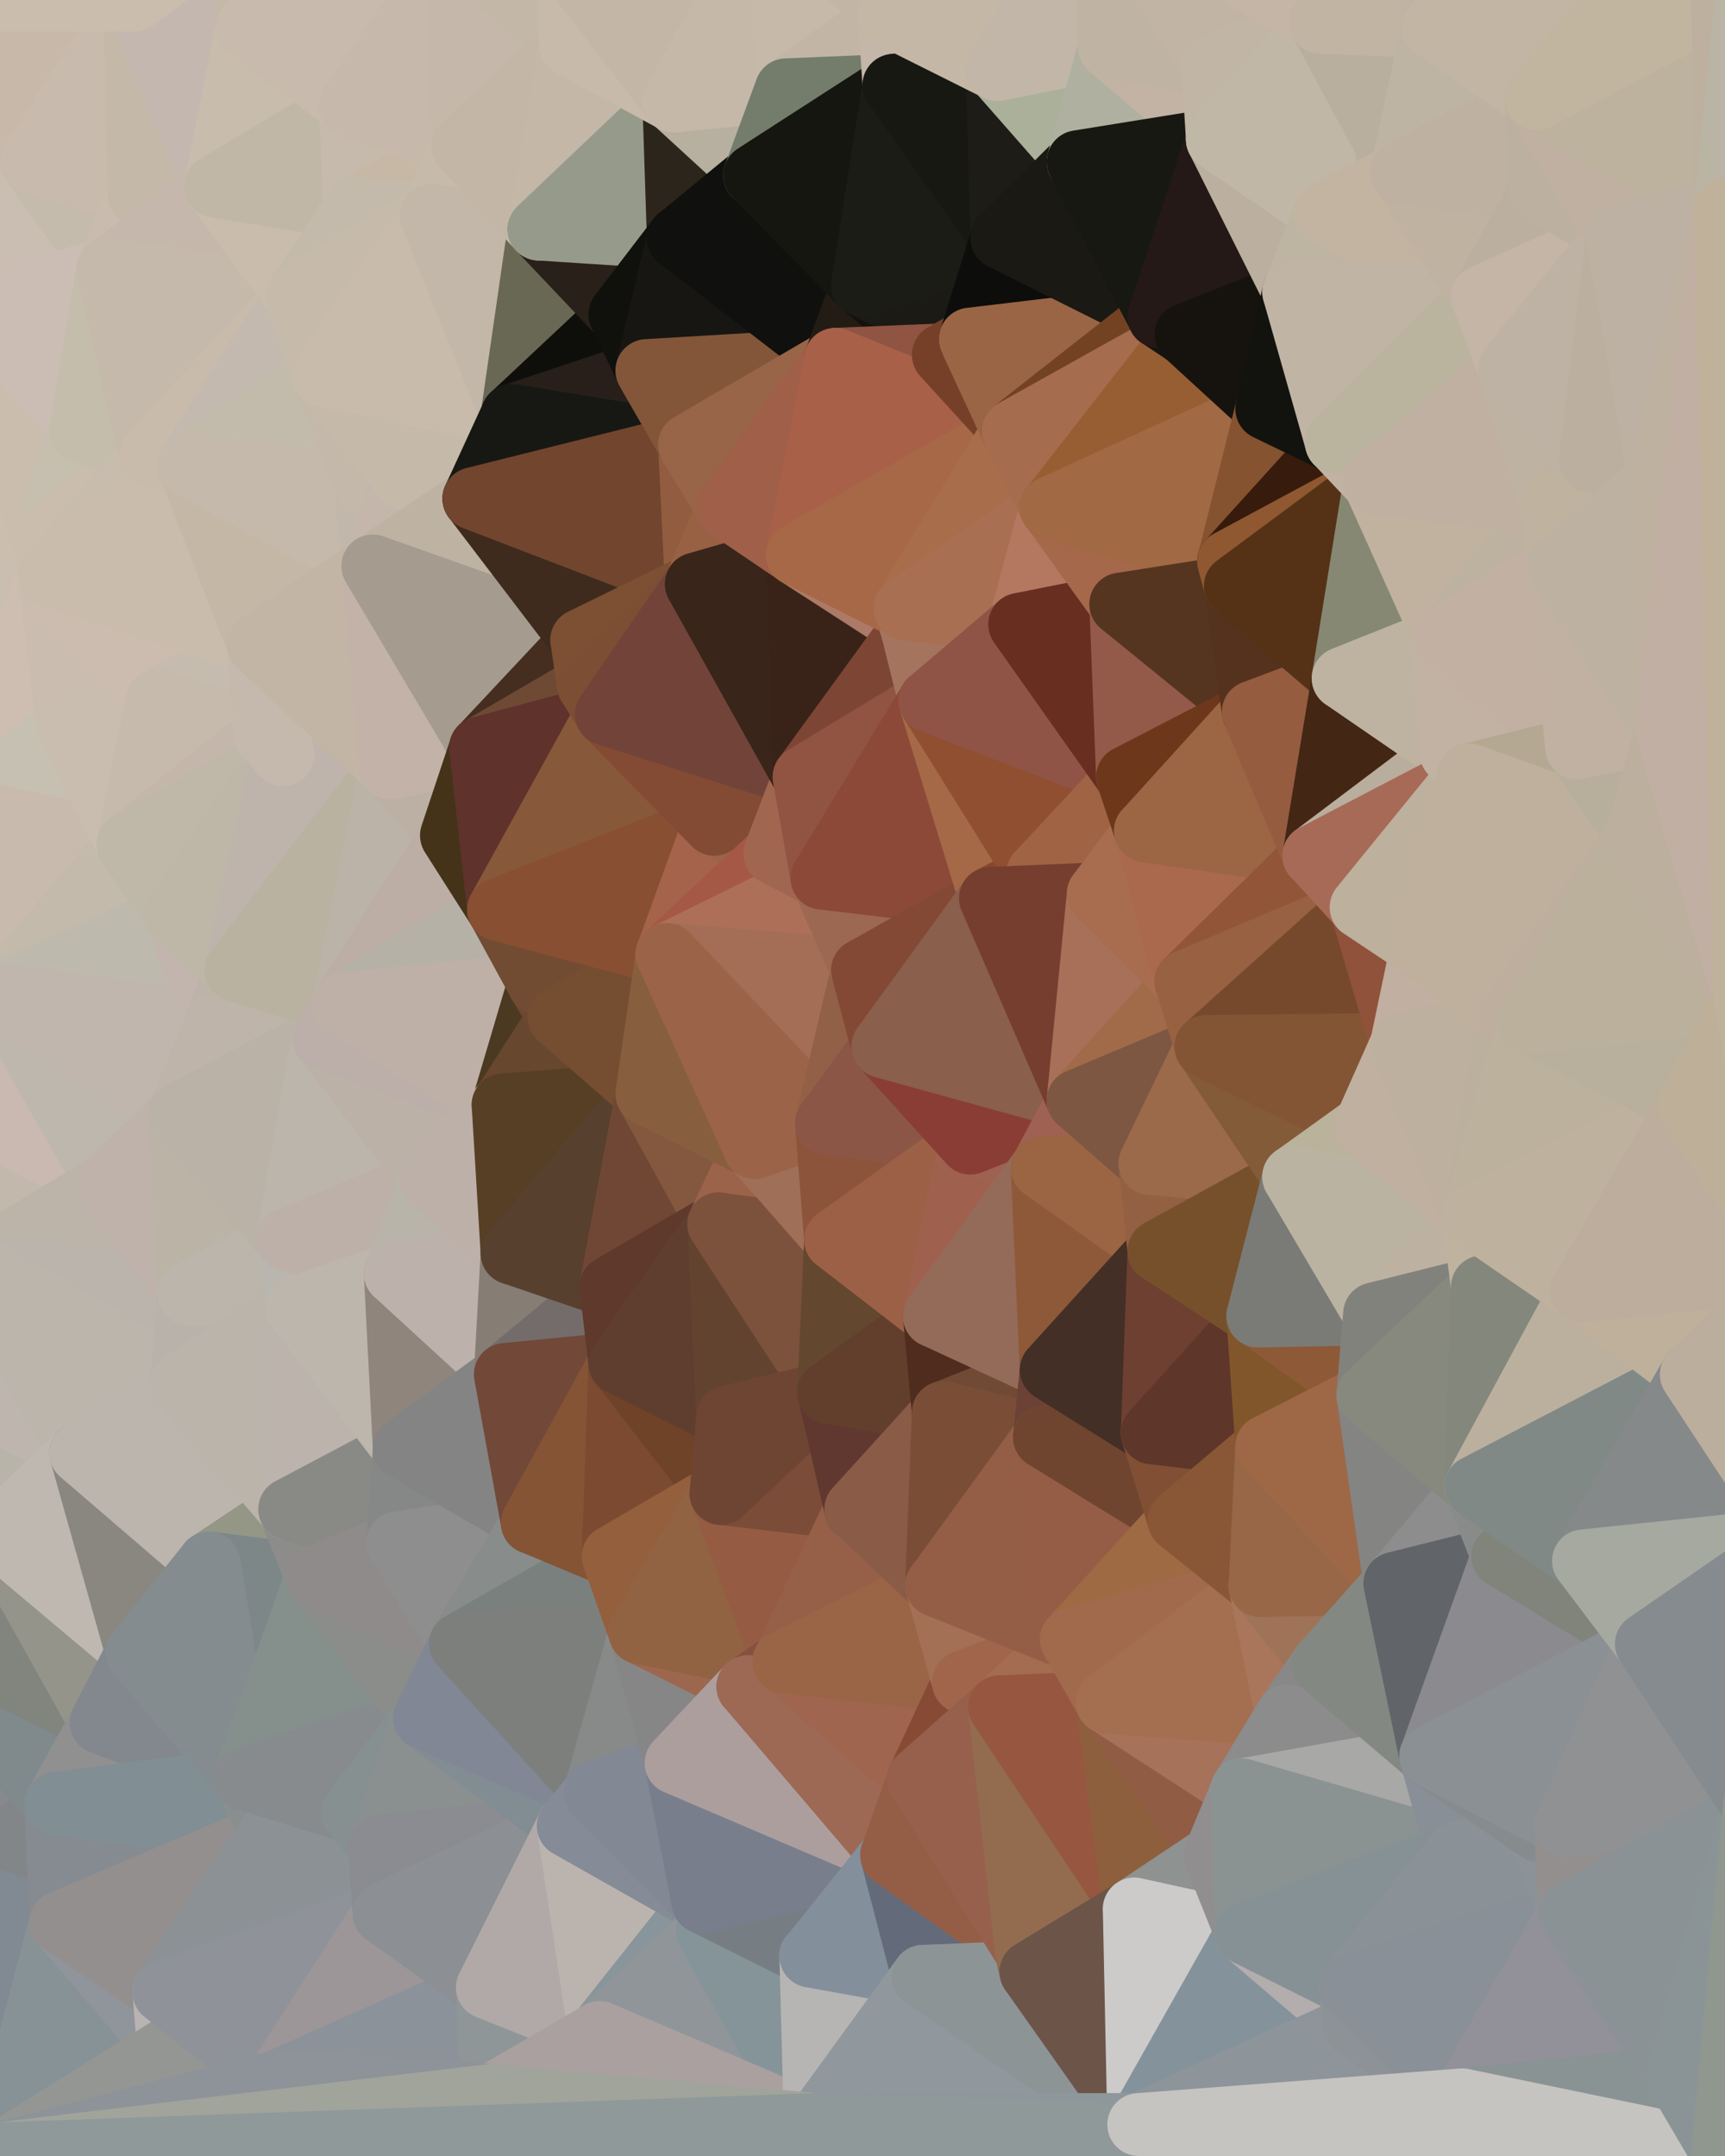 <?xml version="1.0" standalone="yes"?>
<svg width="768" height="960" xmlns="http://www.w3.org/2000/svg" version="1.1" ><polygon points="-59,600 -47,480 -33,16" fill="rgba(201, 192, 177, 1)" stroke="rgba(201, 192, 177, 1)" stroke-width="28" stroke-linejoin="round"/>
		<polygon points="-47,480 -59,600 -11,563" fill="rgba(192, 183, 174, 1)" stroke="rgba(192, 183, 174, 1)" stroke-width="28" stroke-linejoin="round"/>
		<polygon points="-33,16 -47,480 -11,136" fill="rgba(198, 189, 174, 1)" stroke="rgba(198, 189, 174, 1)" stroke-width="28" stroke-linejoin="round"/>
		<polygon points="-47,480 -17,360 -11,136" fill="rgba(207, 189, 177, 1)" stroke="rgba(207, 189, 177, 1)" stroke-width="28" stroke-linejoin="round"/>
		<polygon points="-17,360 -47,480 0,443" fill="rgba(195, 189, 175, 1)" stroke="rgba(195, 189, 175, 1)" stroke-width="28" stroke-linejoin="round"/>
		<polygon points="-59,600 -50,720 -2,683" fill="rgba(197, 180, 172, 1)" stroke="rgba(197, 180, 172, 1)" stroke-width="28" stroke-linejoin="round"/>
		<polygon points="-33,16 -11,136 14,72" fill="rgba(202, 188, 175, 1)" stroke="rgba(202, 188, 175, 1)" stroke-width="28" stroke-linejoin="round"/>
		<polygon points="-11,136 -17,360 19,240" fill="rgba(203, 190, 174, 1)" stroke="rgba(203, 190, 174, 1)" stroke-width="28" stroke-linejoin="round"/>
		<polygon points="19,240 -17,360 22,256" fill="rgba(202, 190, 176, 1)" stroke="rgba(202, 190, 176, 1)" stroke-width="28" stroke-linejoin="round"/>
		<polygon points="-50,720 -22,840 25,803" fill="rgba(134, 138, 141, 1)" stroke="rgba(134, 138, 141, 1)" stroke-width="28" stroke-linejoin="round"/>
		<polygon points="22,256 -17,360 30,323" fill="rgba(206, 190, 177, 1)" stroke="rgba(206, 190, 177, 1)" stroke-width="28" stroke-linejoin="round"/>
		<polygon points="0,0 -33,16 14,72" fill="rgba(200, 188, 174, 1)" stroke="rgba(200, 188, 174, 1)" stroke-width="28" stroke-linejoin="round"/>
		<polygon points="-22,840 -50,720 0,959" fill="rgba(133, 141, 154, 1)" stroke="rgba(133, 141, 154, 1)" stroke-width="28" stroke-linejoin="round"/>
		<polygon points="-11,136 19,240 36,192" fill="rgba(202, 189, 173, 1)" stroke="rgba(202, 189, 173, 1)" stroke-width="28" stroke-linejoin="round"/>
		<polygon points="-59,600 -2,683 36,647" fill="rgba(184, 180, 169, 1)" stroke="rgba(184, 180, 169, 1)" stroke-width="28" stroke-linejoin="round"/>
		<polygon points="25,803 -22,840 27,856" fill="rgba(130, 134, 137, 1)" stroke="rgba(130, 134, 137, 1)" stroke-width="28" stroke-linejoin="round"/>
		<polygon points="-50,720 25,803 45,767" fill="rgba(128, 138, 140, 1)" stroke="rgba(128, 138, 140, 1)" stroke-width="28" stroke-linejoin="round"/>
		<polygon points="-11,563 -59,600 36,647" fill="rgba(190, 181, 174, 1)" stroke="rgba(190, 181, 174, 1)" stroke-width="28" stroke-linejoin="round"/>
		<polygon points="-22,840 0,959 27,856" fill="rgba(129, 138, 147, 1)" stroke="rgba(129, 138, 147, 1)" stroke-width="28" stroke-linejoin="round"/>
		<polygon points="-47,480 -11,563 48,527" fill="rgba(194, 184, 172, 1)" stroke="rgba(194, 184, 172, 1)" stroke-width="28" stroke-linejoin="round"/>
		<polygon points="14,72 -11,136 48,120" fill="rgba(202, 190, 178, 1)" stroke="rgba(202, 190, 178, 1)" stroke-width="28" stroke-linejoin="round"/>
		<polygon points="-2,683 -50,720 45,767" fill="rgba(130, 133, 126, 1)" stroke="rgba(130, 133, 126, 1)" stroke-width="28" stroke-linejoin="round"/>
		<polygon points="0,443 -47,480 48,527" fill="rgba(202, 185, 177, 1)" stroke="rgba(202, 185, 177, 1)" stroke-width="28" stroke-linejoin="round"/>
		<polygon points="30,323 -17,360 57,376" fill="rgba(198, 192, 178, 1)" stroke="rgba(198, 192, 178, 1)" stroke-width="28" stroke-linejoin="round"/>
		<polygon points="-2,683 45,767 61,736" fill="rgba(148, 148, 138, 1)" stroke="rgba(148, 148, 138, 1)" stroke-width="28" stroke-linejoin="round"/>
		<polygon points="-17,360 0,443 57,376" fill="rgba(200, 186, 173, 1)" stroke="rgba(200, 186, 173, 1)" stroke-width="28" stroke-linejoin="round"/>
		<polygon points="14,72 48,120 62,87" fill="rgba(196, 187, 172, 1)" stroke="rgba(196, 187, 172, 1)" stroke-width="28" stroke-linejoin="round"/>
		<polygon points="-11,136 36,192 48,120" fill="rgba(203, 189, 180, 1)" stroke="rgba(203, 189, 180, 1)" stroke-width="28" stroke-linejoin="round"/>
		<polygon points="36,192 19,240 67,203" fill="rgba(198, 191, 175, 1)" stroke="rgba(198, 191, 175, 1)" stroke-width="28" stroke-linejoin="round"/>
		<polygon points="0,0 14,72 60,0" fill="rgba(200, 184, 169, 1)" stroke="rgba(200, 184, 169, 1)" stroke-width="28" stroke-linejoin="round"/>
		<polygon points="27,856 0,959 75,912" fill="rgba(135, 146, 150, 1)" stroke="rgba(135, 146, 150, 1)" stroke-width="28" stroke-linejoin="round"/>
		<polygon points="73,887 27,856 75,912" fill="rgba(144, 149, 155, 1)" stroke="rgba(144, 149, 155, 1)" stroke-width="28" stroke-linejoin="round"/>
		<polygon points="57,376 0,443 78,407" fill="rgba(195, 186, 171, 1)" stroke="rgba(195, 186, 171, 1)" stroke-width="28" stroke-linejoin="round"/>
		<polygon points="22,256 30,323 70,312" fill="rgba(202, 188, 175, 1)" stroke="rgba(202, 188, 175, 1)" stroke-width="28" stroke-linejoin="round"/>
		<polygon points="0,443 48,527 80,496" fill="rgba(190, 183, 173, 1)" stroke="rgba(190, 183, 173, 1)" stroke-width="28" stroke-linejoin="round"/>
		<polygon points="48,527 -11,563 84,576" fill="rgba(188, 180, 169, 1)" stroke="rgba(188, 180, 169, 1)" stroke-width="28" stroke-linejoin="round"/>
		<polygon points="-11,563 81,616 84,576" fill="rgba(187, 180, 172, 1)" stroke="rgba(187, 180, 172, 1)" stroke-width="28" stroke-linejoin="round"/>
		<polygon points="-11,563 36,647 81,616" fill="rgba(188, 181, 171, 1)" stroke="rgba(188, 181, 171, 1)" stroke-width="28" stroke-linejoin="round"/>
		<polygon points="30,323 57,376 70,312" fill="rgba(201, 189, 175, 1)" stroke="rgba(201, 189, 175, 1)" stroke-width="28" stroke-linejoin="round"/>
		<polygon points="36,647 -2,683 61,736" fill="rgba(191, 184, 176, 1)" stroke="rgba(191, 184, 176, 1)" stroke-width="28" stroke-linejoin="round"/>
		<polygon points="36,647 61,736 93,696" fill="rgba(138, 135, 128, 1)" stroke="rgba(138, 135, 128, 1)" stroke-width="28" stroke-linejoin="round"/>
		<polygon points="60,0 14,72 62,87" fill="rgba(200, 186, 173, 1)" stroke="rgba(200, 186, 173, 1)" stroke-width="28" stroke-linejoin="round"/>
		<polygon points="78,407 0,443 96,456" fill="rgba(189, 185, 173, 1)" stroke="rgba(189, 185, 173, 1)" stroke-width="28" stroke-linejoin="round"/>
		<polygon points="0,443 80,496 96,456" fill="rgba(192, 182, 173, 1)" stroke="rgba(192, 182, 173, 1)" stroke-width="28" stroke-linejoin="round"/>
		<polygon points="19,240 22,256 67,203" fill="rgba(202, 189, 173, 1)" stroke="rgba(202, 189, 173, 1)" stroke-width="28" stroke-linejoin="round"/>
		<polygon points="78,407 96,456 105,432" fill="rgba(194, 181, 173, 1)" stroke="rgba(194, 181, 173, 1)" stroke-width="28" stroke-linejoin="round"/>
		<polygon points="48,120 36,192 67,203" fill="rgba(196, 189, 171, 1)" stroke="rgba(196, 189, 171, 1)" stroke-width="28" stroke-linejoin="round"/>
		<polygon points="67,203 22,256 84,207" fill="rgba(200, 188, 174, 1)" stroke="rgba(200, 188, 174, 1)" stroke-width="28" stroke-linejoin="round"/>
		<polygon points="45,767 25,803 109,792" fill="rgba(144, 144, 144, 1)" stroke="rgba(144, 144, 144, 1)" stroke-width="28" stroke-linejoin="round"/>
		<polygon points="62,87 48,120 96,83" fill="rgba(201, 187, 174, 1)" stroke="rgba(201, 187, 174, 1)" stroke-width="28" stroke-linejoin="round"/>
		<polygon points="108,-36 60,0 110,12" fill="rgba(194, 187, 171, 1)" stroke="rgba(194, 187, 171, 1)" stroke-width="28" stroke-linejoin="round"/>
		<polygon points="61,736 45,767 109,792" fill="rgba(131, 136, 142, 1)" stroke="rgba(131, 136, 142, 1)" stroke-width="28" stroke-linejoin="round"/>
		<polygon points="60,0 62,87 96,83" fill="rgba(196, 184, 168, 1)" stroke="rgba(196, 184, 168, 1)" stroke-width="28" stroke-linejoin="round"/>
		<polygon points="81,616 36,647 93,696" fill="rgba(188, 181, 173, 1)" stroke="rgba(188, 181, 173, 1)" stroke-width="28" stroke-linejoin="round"/>
		<polygon points="25,803 27,856 121,816" fill="rgba(134, 139, 145, 1)" stroke="rgba(134, 139, 145, 1)" stroke-width="28" stroke-linejoin="round"/>
		<polygon points="109,792 25,803 121,816" fill="rgba(129, 142, 148, 1)" stroke="rgba(129, 142, 148, 1)" stroke-width="28" stroke-linejoin="round"/>
		<polygon points="22,256 70,312 115,287" fill="rgba(204, 188, 175, 1)" stroke="rgba(204, 188, 175, 1)" stroke-width="28" stroke-linejoin="round"/>
		<polygon points="60,0 96,83 110,12" fill="rgba(196, 183, 175, 1)" stroke="rgba(196, 183, 175, 1)" stroke-width="28" stroke-linejoin="round"/>
		<polygon points="27,856 73,887 121,816" fill="rgba(147, 143, 142, 1)" stroke="rgba(147, 143, 142, 1)" stroke-width="28" stroke-linejoin="round"/>
		<polygon points="115,287 70,312 118,327" fill="rgba(197, 187, 175, 1)" stroke="rgba(197, 187, 175, 1)" stroke-width="28" stroke-linejoin="round"/>
		<polygon points="70,312 57,376 118,327" fill="rgba(198, 186, 172, 1)" stroke="rgba(198, 186, 172, 1)" stroke-width="28" stroke-linejoin="round"/>
		<polygon points="84,207 22,256 115,287" fill="rgba(201, 188, 172, 1)" stroke="rgba(201, 188, 172, 1)" stroke-width="28" stroke-linejoin="round"/>
		<polygon points="0,0 60,0 108,-36" fill="rgba(202, 189, 173, 1)" stroke="rgba(202, 189, 173, 1)" stroke-width="28" stroke-linejoin="round"/>
		<polygon points="80,496 48,527 84,576" fill="rgba(191, 178, 170, 1)" stroke="rgba(191, 178, 170, 1)" stroke-width="28" stroke-linejoin="round"/>
		<polygon points="80,496 84,576 128,552" fill="rgba(187, 179, 166, 1)" stroke="rgba(187, 179, 166, 1)" stroke-width="28" stroke-linejoin="round"/>
		<polygon points="84,576 81,616 132,582" fill="rgba(185, 178, 170, 1)" stroke="rgba(185, 178, 170, 1)" stroke-width="28" stroke-linejoin="round"/>
		<polygon points="128,552 84,576 132,582" fill="rgba(188, 181, 171, 1)" stroke="rgba(188, 181, 171, 1)" stroke-width="28" stroke-linejoin="round"/>
		<polygon points="96,83 48,120 132,132" fill="rgba(197, 183, 172, 1)" stroke="rgba(197, 183, 172, 1)" stroke-width="28" stroke-linejoin="round"/>
		<polygon points="48,120 67,203 132,132" fill="rgba(197, 185, 171, 1)" stroke="rgba(197, 185, 171, 1)" stroke-width="28" stroke-linejoin="round"/>
		<polygon points="67,203 84,207 132,132" fill="rgba(200, 187, 171, 1)" stroke="rgba(200, 187, 171, 1)" stroke-width="28" stroke-linejoin="round"/>
		<polygon points="81,616 93,696 129,672" fill="rgba(188, 181, 173, 1)" stroke="rgba(188, 181, 173, 1)" stroke-width="28" stroke-linejoin="round"/>
		<polygon points="118,327 57,376 126,336" fill="rgba(196, 182, 171, 1)" stroke="rgba(196, 182, 171, 1)" stroke-width="28" stroke-linejoin="round"/>
		<polygon points="73,887 75,912 123,927" fill="rgba(185, 180, 177, 1)" stroke="rgba(185, 180, 177, 1)" stroke-width="28" stroke-linejoin="round"/>
		<polygon points="129,672 93,696 141,702" fill="rgba(148, 151, 134, 1)" stroke="rgba(148, 151, 134, 1)" stroke-width="28" stroke-linejoin="round"/>
		<polygon points="57,376 78,407 126,336" fill="rgba(191, 184, 168, 1)" stroke="rgba(191, 184, 168, 1)" stroke-width="28" stroke-linejoin="round"/>
		<polygon points="105,432 96,456 144,462" fill="rgba(189, 179, 169, 1)" stroke="rgba(189, 179, 169, 1)" stroke-width="28" stroke-linejoin="round"/>
		<polygon points="132,132 84,207 144,167" fill="rgba(195, 185, 175, 1)" stroke="rgba(195, 185, 175, 1)" stroke-width="28" stroke-linejoin="round"/>
		<polygon points="105,432 144,462 153,447" fill="rgba(187, 179, 166, 1)" stroke="rgba(187, 179, 166, 1)" stroke-width="28" stroke-linejoin="round"/>
		<polygon points="96,456 80,496 144,462" fill="rgba(190, 180, 170, 1)" stroke="rgba(190, 180, 170, 1)" stroke-width="28" stroke-linejoin="round"/>
		<polygon points="110,12 96,83 156,47" fill="rgba(200, 188, 172, 1)" stroke="rgba(200, 188, 172, 1)" stroke-width="28" stroke-linejoin="round"/>
		<polygon points="96,83 132,132 158,93" fill="rgba(201, 188, 172, 1)" stroke="rgba(201, 188, 172, 1)" stroke-width="28" stroke-linejoin="round"/>
		<polygon points="109,792 121,816 157,807" fill="rgba(137, 143, 143, 1)" stroke="rgba(137, 143, 143, 1)" stroke-width="28" stroke-linejoin="round"/>
		<polygon points="93,696 109,792 141,702" fill="rgba(125, 135, 136, 1)" stroke="rgba(125, 135, 136, 1)" stroke-width="28" stroke-linejoin="round"/>
		<polygon points="75,912 0,959 123,927" fill="rgba(148, 150, 147, 1)" stroke="rgba(148, 150, 147, 1)" stroke-width="28" stroke-linejoin="round"/>
		<polygon points="93,696 61,736 109,792" fill="rgba(132, 140, 143, 1)" stroke="rgba(132, 140, 143, 1)" stroke-width="28" stroke-linejoin="round"/>
		<polygon points="144,167 84,207 163,216" fill="rgba(194, 187, 171, 1)" stroke="rgba(194, 187, 171, 1)" stroke-width="28" stroke-linejoin="round"/>
		<polygon points="156,47 96,83 158,93" fill="rgba(192, 183, 166, 1)" stroke="rgba(192, 183, 166, 1)" stroke-width="28" stroke-linejoin="round"/>
		<polygon points="84,207 115,287 166,252" fill="rgba(196, 183, 166, 1)" stroke="rgba(196, 183, 166, 1)" stroke-width="28" stroke-linejoin="round"/>
		<polygon points="163,216 84,207 166,252" fill="rgba(197, 185, 171, 1)" stroke="rgba(197, 185, 171, 1)" stroke-width="28" stroke-linejoin="round"/>
		<polygon points="157,807 121,816 169,822" fill="rgba(186, 185, 180, 1)" stroke="rgba(186, 185, 180, 1)" stroke-width="28" stroke-linejoin="round"/>
		<polygon points="81,616 129,672 132,582" fill="rgba(187, 180, 170, 1)" stroke="rgba(187, 180, 170, 1)" stroke-width="28" stroke-linejoin="round"/>
		<polygon points="169,822 121,816 171,852" fill="rgba(134, 143, 148, 1)" stroke="rgba(134, 143, 148, 1)" stroke-width="28" stroke-linejoin="round"/>
		<polygon points="121,816 73,887 171,852" fill="rgba(140, 145, 149, 1)" stroke="rgba(140, 145, 149, 1)" stroke-width="28" stroke-linejoin="round"/>
		<polygon points="80,496 128,552 144,462" fill="rgba(186, 178, 167, 1)" stroke="rgba(186, 178, 167, 1)" stroke-width="28" stroke-linejoin="round"/>
		<polygon points="78,407 105,432 126,336" fill="rgba(190, 183, 167, 1)" stroke="rgba(190, 183, 167, 1)" stroke-width="28" stroke-linejoin="round"/>
		<polygon points="128,552 132,582 176,567" fill="rgba(185, 182, 175, 1)" stroke="rgba(185, 182, 175, 1)" stroke-width="28" stroke-linejoin="round"/>
		<polygon points="73,887 123,927 171,852" fill="rgba(143, 146, 153, 1)" stroke="rgba(143, 146, 153, 1)" stroke-width="28" stroke-linejoin="round"/>
		<polygon points="129,672 141,702 177,687" fill="rgba(140, 140, 138, 1)" stroke="rgba(140, 140, 138, 1)" stroke-width="28" stroke-linejoin="round"/>
		<polygon points="132,582 129,672 180,645" fill="rgba(188, 179, 172, 1)" stroke="rgba(188, 179, 172, 1)" stroke-width="28" stroke-linejoin="round"/>
		<polygon points="129,672 177,687 180,645" fill="rgba(137, 138, 133, 1)" stroke="rgba(137, 138, 133, 1)" stroke-width="28" stroke-linejoin="round"/>
		<polygon points="141,702 109,792 189,765" fill="rgba(133, 144, 140, 1)" stroke="rgba(133, 144, 140, 1)" stroke-width="28" stroke-linejoin="round"/>
		<polygon points="109,792 157,807 189,765" fill="rgba(135, 139, 142, 1)" stroke="rgba(135, 139, 142, 1)" stroke-width="28" stroke-linejoin="round"/>
		<polygon points="144,462 128,552 192,525" fill="rgba(188, 181, 171, 1)" stroke="rgba(188, 181, 171, 1)" stroke-width="28" stroke-linejoin="round"/>
		<polygon points="128,552 176,567 192,525" fill="rgba(189, 176, 168, 1)" stroke="rgba(189, 176, 168, 1)" stroke-width="28" stroke-linejoin="round"/>
		<polygon points="163,216 166,252 180,213" fill="rgba(193, 183, 171, 1)" stroke="rgba(193, 183, 171, 1)" stroke-width="28" stroke-linejoin="round"/>
		<polygon points="144,167 163,216 180,213" fill="rgba(196, 184, 170, 1)" stroke="rgba(196, 184, 170, 1)" stroke-width="28" stroke-linejoin="round"/>
		<polygon points="115,287 126,336 174,342" fill="rgba(190, 182, 169, 1)" stroke="rgba(190, 182, 169, 1)" stroke-width="28" stroke-linejoin="round"/>
		<polygon points="126,336 105,432 174,342" fill="rgba(190, 180, 171, 1)" stroke="rgba(190, 180, 171, 1)" stroke-width="28" stroke-linejoin="round"/>
		<polygon points="115,287 118,327 126,336" fill="rgba(197, 185, 173, 1)" stroke="rgba(197, 185, 173, 1)" stroke-width="28" stroke-linejoin="round"/>
		<polygon points="105,432 153,447 174,342" fill="rgba(185, 178, 160, 1)" stroke="rgba(185, 178, 160, 1)" stroke-width="28" stroke-linejoin="round"/>
		<polygon points="108,-36 110,12 204,-23" fill="rgba(194, 186, 167, 1)" stroke="rgba(194, 186, 167, 1)" stroke-width="28" stroke-linejoin="round"/>
		<polygon points="174,342 153,447 201,372" fill="rgba(187, 179, 168, 1)" stroke="rgba(187, 179, 168, 1)" stroke-width="28" stroke-linejoin="round"/>
		<polygon points="141,702 189,765 205,732" fill="rgba(139, 141, 138, 1)" stroke="rgba(139, 141, 138, 1)" stroke-width="28" stroke-linejoin="round"/>
		<polygon points="156,47 158,93 206,65" fill="rgba(198, 186, 172, 1)" stroke="rgba(198, 186, 172, 1)" stroke-width="28" stroke-linejoin="round"/>
		<polygon points="158,93 192,96 206,65" fill="rgba(199, 184, 165, 1)" stroke="rgba(199, 184, 165, 1)" stroke-width="28" stroke-linejoin="round"/>
		<polygon points="177,687 141,702 205,732" fill="rgba(143, 139, 138, 1)" stroke="rgba(143, 139, 138, 1)" stroke-width="28" stroke-linejoin="round"/>
		<polygon points="110,12 156,47 204,-23" fill="rgba(200, 186, 173, 1)" stroke="rgba(200, 186, 173, 1)" stroke-width="28" stroke-linejoin="round"/>
		<polygon points="176,567 132,582 180,645" fill="rgba(189, 182, 172, 1)" stroke="rgba(189, 182, 172, 1)" stroke-width="28" stroke-linejoin="round"/>
		<polygon points="166,252 115,287 174,342" fill="rgba(194, 181, 165, 1)" stroke="rgba(194, 181, 165, 1)" stroke-width="28" stroke-linejoin="round"/>
		<polygon points="158,93 132,132 192,96" fill="rgba(195, 186, 171, 1)" stroke="rgba(195, 186, 171, 1)" stroke-width="28" stroke-linejoin="round"/>
		<polygon points="180,213 166,252 211,222" fill="rgba(196, 182, 171, 1)" stroke="rgba(196, 182, 171, 1)" stroke-width="28" stroke-linejoin="round"/>
		<polygon points="157,807 169,822 189,765" fill="rgba(134, 144, 145, 1)" stroke="rgba(134, 144, 145, 1)" stroke-width="28" stroke-linejoin="round"/>
		<polygon points="171,852 123,927 217,885" fill="rgba(156, 150, 152, 1)" stroke="rgba(156, 150, 152, 1)" stroke-width="28" stroke-linejoin="round"/>
		<polygon points="174,342 201,372 214,333" fill="rgba(188, 176, 164, 1)" stroke="rgba(188, 176, 164, 1)" stroke-width="28" stroke-linejoin="round"/>
		<polygon points="132,132 144,167 192,96" fill="rgba(198, 186, 170, 1)" stroke="rgba(198, 186, 170, 1)" stroke-width="28" stroke-linejoin="round"/>
		<polygon points="201,372 153,447 222,405" fill="rgba(188, 174, 165, 1)" stroke="rgba(188, 174, 165, 1)" stroke-width="28" stroke-linejoin="round"/>
		<polygon points="217,885 123,927 219,933" fill="rgba(139, 146, 154, 1)" stroke="rgba(139, 146, 154, 1)" stroke-width="28" stroke-linejoin="round"/>
		<polygon points="144,462 192,525 224,492" fill="rgba(187, 177, 167, 1)" stroke="rgba(187, 177, 167, 1)" stroke-width="28" stroke-linejoin="round"/>
		<polygon points="176,567 180,645 225,612" fill="rgba(143, 133, 124, 1)" stroke="rgba(143, 133, 124, 1)" stroke-width="28" stroke-linejoin="round"/>
		<polygon points="153,447 144,462 224,492" fill="rgba(188, 175, 169, 1)" stroke="rgba(188, 175, 169, 1)" stroke-width="28" stroke-linejoin="round"/>
		<polygon points="192,525 176,567 228,558" fill="rgba(184, 180, 169, 1)" stroke="rgba(184, 180, 169, 1)" stroke-width="28" stroke-linejoin="round"/>
		<polygon points="180,213 211,222 228,185" fill="rgba(194, 180, 169, 1)" stroke="rgba(194, 180, 169, 1)" stroke-width="28" stroke-linejoin="round"/>
		<polygon points="144,167 180,213 228,185" fill="rgba(197, 185, 169, 1)" stroke="rgba(197, 185, 169, 1)" stroke-width="28" stroke-linejoin="round"/>
		<polygon points="166,252 174,342 214,333" fill="rgba(195, 178, 168, 1)" stroke="rgba(195, 178, 168, 1)" stroke-width="28" stroke-linejoin="round"/>
		<polygon points="180,645 177,687 237,678" fill="rgba(134, 136, 135, 1)" stroke="rgba(134, 136, 135, 1)" stroke-width="28" stroke-linejoin="round"/>
		<polygon points="176,567 225,612 228,558" fill="rgba(188, 177, 171, 1)" stroke="rgba(188, 177, 171, 1)" stroke-width="28" stroke-linejoin="round"/>
		<polygon points="204,-23 156,47 206,65" fill="rgba(198, 184, 171, 1)" stroke="rgba(198, 184, 171, 1)" stroke-width="28" stroke-linejoin="round"/>
		<polygon points="206,65 192,96 240,102" fill="rgba(198, 186, 170, 1)" stroke="rgba(198, 186, 170, 1)" stroke-width="28" stroke-linejoin="round"/>
		<polygon points="222,405 153,447 240,438" fill="rgba(181, 177, 166, 1)" stroke="rgba(181, 177, 166, 1)" stroke-width="28" stroke-linejoin="round"/>
		<polygon points="153,447 224,492 240,438" fill="rgba(190, 176, 167, 1)" stroke="rgba(190, 176, 167, 1)" stroke-width="28" stroke-linejoin="round"/>
		<polygon points="177,687 205,732 237,678" fill="rgba(142, 142, 142, 1)" stroke="rgba(142, 142, 142, 1)" stroke-width="28" stroke-linejoin="round"/>
		<polygon points="192,96 144,167 228,185" fill="rgba(200, 187, 171, 1)" stroke="rgba(200, 187, 171, 1)" stroke-width="28" stroke-linejoin="round"/>
		<polygon points="240,438 224,492 249,453" fill="rgba(75, 57, 33, 1)" stroke="rgba(75, 57, 33, 1)" stroke-width="28" stroke-linejoin="round"/>
		<polygon points="189,765 169,822 253,813" fill="rgba(138, 144, 144, 1)" stroke="rgba(138, 144, 144, 1)" stroke-width="28" stroke-linejoin="round"/>
		<polygon points="225,612 180,645 237,678" fill="rgba(132, 132, 132, 1)" stroke="rgba(132, 132, 132, 1)" stroke-width="28" stroke-linejoin="round"/>
		<polygon points="204,-23 206,65 254,20" fill="rgba(197, 183, 170, 1)" stroke="rgba(197, 183, 170, 1)" stroke-width="28" stroke-linejoin="round"/>
		<polygon points="252,-17 204,-23 254,20" fill="rgba(195, 183, 167, 1)" stroke="rgba(195, 183, 167, 1)" stroke-width="28" stroke-linejoin="round"/>
		<polygon points="169,822 171,852 253,813" fill="rgba(139, 140, 145, 1)" stroke="rgba(139, 140, 145, 1)" stroke-width="28" stroke-linejoin="round"/>
		<polygon points="192,96 228,185 240,102" fill="rgba(195, 183, 169, 1)" stroke="rgba(195, 183, 169, 1)" stroke-width="28" stroke-linejoin="round"/>
		<polygon points="224,492 192,525 228,558" fill="rgba(189, 176, 168, 1)" stroke="rgba(189, 176, 168, 1)" stroke-width="28" stroke-linejoin="round"/>
		<polygon points="211,222 166,252 259,285" fill="rgba(190, 178, 162, 1)" stroke="rgba(190, 178, 162, 1)" stroke-width="28" stroke-linejoin="round"/>
		<polygon points="166,252 214,333 259,285" fill="rgba(165, 155, 143, 1)" stroke="rgba(165, 155, 143, 1)" stroke-width="28" stroke-linejoin="round"/>
		<polygon points="171,852 217,885 253,813" fill="rgba(140, 143, 148, 1)" stroke="rgba(140, 143, 148, 1)" stroke-width="28" stroke-linejoin="round"/>
		<polygon points="259,285 214,333 262,305" fill="rgba(69, 46, 32, 1)" stroke="rgba(69, 46, 32, 1)" stroke-width="28" stroke-linejoin="round"/>
		<polygon points="217,885 219,933 267,905" fill="rgba(142, 150, 152, 1)" stroke="rgba(142, 150, 152, 1)" stroke-width="28" stroke-linejoin="round"/>
		<polygon points="189,765 253,813 265,798" fill="rgba(130, 141, 147, 1)" stroke="rgba(130, 141, 147, 1)" stroke-width="28" stroke-linejoin="round"/>
		<polygon points="262,305 214,333 270,318" fill="rgba(110, 74, 52, 1)" stroke="rgba(110, 74, 52, 1)" stroke-width="28" stroke-linejoin="round"/>
		<polygon points="228,558 225,612 272,573" fill="rgba(134, 125, 116, 1)" stroke="rgba(134, 125, 116, 1)" stroke-width="28" stroke-linejoin="round"/>
		<polygon points="272,573 225,612 276,607" fill="rgba(116, 108, 106, 1)" stroke="rgba(116, 108, 106, 1)" stroke-width="28" stroke-linejoin="round"/>
		<polygon points="240,102 228,185 276,140" fill="rgba(105, 104, 84, 1)" stroke="rgba(105, 104, 84, 1)" stroke-width="28" stroke-linejoin="round"/>
		<polygon points="237,678 205,732 273,693" fill="rgba(136, 140, 139, 1)" stroke="rgba(136, 140, 139, 1)" stroke-width="28" stroke-linejoin="round"/>
		<polygon points="205,732 189,765 265,798" fill="rgba(129, 135, 149, 1)" stroke="rgba(129, 135, 149, 1)" stroke-width="28" stroke-linejoin="round"/>
		<polygon points="273,693 205,732 285,727" fill="rgba(122, 128, 126, 1)" stroke="rgba(122, 128, 126, 1)" stroke-width="28" stroke-linejoin="round"/>
		<polygon points="276,140 228,185 288,165" fill="rgba(14, 15, 10, 1)" stroke="rgba(14, 15, 10, 1)" stroke-width="28" stroke-linejoin="round"/>
		<polygon points="249,453 224,492 288,487" fill="rgba(103, 71, 46, 1)" stroke="rgba(103, 71, 46, 1)" stroke-width="28" stroke-linejoin="round"/>
		<polygon points="205,732 265,798 285,727" fill="rgba(125, 127, 124, 1)" stroke="rgba(125, 127, 124, 1)" stroke-width="28" stroke-linejoin="round"/>
		<polygon points="225,612 237,678 276,607" fill="rgba(114, 72, 56, 1)" stroke="rgba(114, 72, 56, 1)" stroke-width="28" stroke-linejoin="round"/>
		<polygon points="206,65 240,102 254,20" fill="rgba(195, 182, 166, 1)" stroke="rgba(195, 182, 166, 1)" stroke-width="28" stroke-linejoin="round"/>
		<polygon points="214,333 201,372 222,405" fill="rgba(68, 51, 25, 1)" stroke="rgba(68, 51, 25, 1)" stroke-width="28" stroke-linejoin="round"/>
		<polygon points="240,438 249,453 297,425" fill="rgba(108, 72, 48, 1)" stroke="rgba(108, 72, 48, 1)" stroke-width="28" stroke-linejoin="round"/>
		<polygon points="240,102 276,140 302,106" fill="rgba(41, 32, 25, 1)" stroke="rgba(41, 32, 25, 1)" stroke-width="28" stroke-linejoin="round"/>
		<polygon points="254,20 240,102 300,45" fill="rgba(196, 183, 167, 1)" stroke="rgba(196, 183, 167, 1)" stroke-width="28" stroke-linejoin="round"/>
		<polygon points="222,405 240,438 297,425" fill="rgba(113, 76, 50, 1)" stroke="rgba(113, 76, 50, 1)" stroke-width="28" stroke-linejoin="round"/>
		<polygon points="224,492 228,558 288,487" fill="rgba(87, 63, 37, 1)" stroke="rgba(87, 63, 37, 1)" stroke-width="28" stroke-linejoin="round"/>
		<polygon points="214,333 222,405 270,318" fill="rgba(95, 50, 44, 1)" stroke="rgba(95, 50, 44, 1)" stroke-width="28" stroke-linejoin="round"/>
		<polygon points="253,813 217,885 267,905" fill="rgba(177, 169, 167, 1)" stroke="rgba(177, 169, 167, 1)" stroke-width="28" stroke-linejoin="round"/>
		<polygon points="288,165 228,185 307,198" fill="rgba(40, 31, 26, 1)" stroke="rgba(40, 31, 26, 1)" stroke-width="28" stroke-linejoin="round"/>
		<polygon points="285,727 265,798 301,785" fill="rgba(136, 138, 137, 1)" stroke="rgba(136, 138, 137, 1)" stroke-width="28" stroke-linejoin="round"/>
		<polygon points="228,558 272,573 288,487" fill="rgba(87, 64, 46, 1)" stroke="rgba(87, 64, 46, 1)" stroke-width="28" stroke-linejoin="round"/>
		<polygon points="253,813 267,905 313,847" fill="rgba(187, 180, 174, 1)" stroke="rgba(187, 180, 174, 1)" stroke-width="28" stroke-linejoin="round"/>
		<polygon points="228,185 211,222 307,198" fill="rgba(23, 24, 19, 1)" stroke="rgba(23, 24, 19, 1)" stroke-width="28" stroke-linejoin="round"/>
		<polygon points="300,45 240,102 302,106" fill="rgba(150, 154, 139, 1)" stroke="rgba(150, 154, 139, 1)" stroke-width="28" stroke-linejoin="round"/>
		<polygon points="237,678 273,693 276,607" fill="rgba(133, 84, 52, 1)" stroke="rgba(133, 84, 52, 1)" stroke-width="28" stroke-linejoin="round"/>
		<polygon points="313,847 267,905 315,860" fill="rgba(136, 149, 155, 1)" stroke="rgba(136, 149, 155, 1)" stroke-width="28" stroke-linejoin="round"/>
		<polygon points="249,453 288,487 297,425" fill="rgba(117, 78, 49, 1)" stroke="rgba(117, 78, 49, 1)" stroke-width="28" stroke-linejoin="round"/>
		<polygon points="270,318 222,405 318,367" fill="rgba(135, 88, 58, 1)" stroke="rgba(135, 88, 58, 1)" stroke-width="28" stroke-linejoin="round"/>
		<polygon points="265,798 253,813 313,847" fill="rgba(133, 139, 151, 1)" stroke="rgba(133, 139, 151, 1)" stroke-width="28" stroke-linejoin="round"/>
		<polygon points="211,222 259,285 310,260" fill="rgba(62, 43, 29, 1)" stroke="rgba(62, 43, 29, 1)" stroke-width="28" stroke-linejoin="round"/>
		<polygon points="307,198 211,222 310,260" fill="rgba(114, 69, 46, 1)" stroke="rgba(114, 69, 46, 1)" stroke-width="28" stroke-linejoin="round"/>
		<polygon points="222,405 297,425 318,367" fill="rgba(136, 79, 50, 1)" stroke="rgba(136, 79, 50, 1)" stroke-width="28" stroke-linejoin="round"/>
		<polygon points="276,607 273,693 321,665" fill="rgba(124, 74, 49, 1)" stroke="rgba(124, 74, 49, 1)" stroke-width="28" stroke-linejoin="round"/>
		<polygon points="288,487 272,573 320,545" fill="rgba(112, 71, 53, 1)" stroke="rgba(112, 71, 53, 1)" stroke-width="28" stroke-linejoin="round"/>
		<polygon points="276,607 321,665 324,631" fill="rgba(111, 67, 40, 1)" stroke="rgba(111, 67, 40, 1)" stroke-width="28" stroke-linejoin="round"/>
		<polygon points="307,198 310,260 324,226" fill="rgba(146, 92, 64, 1)" stroke="rgba(146, 92, 64, 1)" stroke-width="28" stroke-linejoin="round"/>
		<polygon points="301,785 265,798 313,847" fill="rgba(130, 136, 148, 1)" stroke="rgba(130, 136, 148, 1)" stroke-width="28" stroke-linejoin="round"/>
		<polygon points="259,285 262,305 310,260" fill="rgba(125, 80, 51, 1)" stroke="rgba(125, 80, 51, 1)" stroke-width="28" stroke-linejoin="round"/>
		<polygon points="262,305 270,318 310,260" fill="rgba(124, 78, 52, 1)" stroke="rgba(124, 78, 52, 1)" stroke-width="28" stroke-linejoin="round"/>
		<polygon points="285,727 301,785 333,751" fill="rgba(134, 134, 134, 1)" stroke="rgba(134, 134, 134, 1)" stroke-width="28" stroke-linejoin="round"/>
		<polygon points="288,487 320,545 336,511" fill="rgba(132, 88, 63, 1)" stroke="rgba(132, 88, 63, 1)" stroke-width="28" stroke-linejoin="round"/>
		<polygon points="300,45 302,106 336,78" fill="rgba(44, 37, 27, 1)" stroke="rgba(44, 37, 27, 1)" stroke-width="28" stroke-linejoin="round"/>
		<polygon points="276,140 288,165 302,106" fill="rgba(16, 17, 12, 1)" stroke="rgba(16, 17, 12, 1)" stroke-width="28" stroke-linejoin="round"/>
		<polygon points="252,-17 254,20 300,45" fill="rgba(199, 186, 170, 1)" stroke="rgba(199, 186, 170, 1)" stroke-width="28" stroke-linejoin="round"/>
		<polygon points="273,693 285,727 321,665" fill="rgba(148, 95, 61, 1)" stroke="rgba(148, 95, 61, 1)" stroke-width="28" stroke-linejoin="round"/>
		<polygon points="300,45 336,78 350,40" fill="rgba(183, 176, 160, 1)" stroke="rgba(183, 176, 160, 1)" stroke-width="28" stroke-linejoin="round"/>
		<polygon points="318,367 297,425 345,380" fill="rgba(165, 99, 75, 1)" stroke="rgba(165, 99, 75, 1)" stroke-width="28" stroke-linejoin="round"/>
		<polygon points="272,573 276,607 320,545" fill="rgba(95, 57, 44, 1)" stroke="rgba(95, 57, 44, 1)" stroke-width="28" stroke-linejoin="round"/>
		<polygon points="324,226 310,260 355,247" fill="rgba(152, 97, 67, 1)" stroke="rgba(152, 97, 67, 1)" stroke-width="28" stroke-linejoin="round"/>
		<polygon points="285,727 333,751 349,740" fill="rgba(157, 103, 79, 1)" stroke="rgba(157, 103, 79, 1)" stroke-width="28" stroke-linejoin="round"/>
		<polygon points="252,-17 300,45 348,-41" fill="rgba(195, 182, 166, 1)" stroke="rgba(195, 182, 166, 1)" stroke-width="28" stroke-linejoin="round"/>
		<polygon points="320,545 276,607 324,631" fill="rgba(95, 62, 47, 1)" stroke="rgba(95, 62, 47, 1)" stroke-width="28" stroke-linejoin="round"/>
		<polygon points="318,367 345,380 358,346" fill="rgba(155, 99, 72, 1)" stroke="rgba(155, 99, 72, 1)" stroke-width="28" stroke-linejoin="round"/>
		<polygon points="321,665 285,727 349,740" fill="rgba(145, 99, 66, 1)" stroke="rgba(145, 99, 66, 1)" stroke-width="28" stroke-linejoin="round"/>
		<polygon points="270,318 318,367 358,346" fill="rgba(131, 75, 52, 1)" stroke="rgba(131, 75, 52, 1)" stroke-width="28" stroke-linejoin="round"/>
		<polygon points="313,847 315,860 361,871" fill="rgba(131, 144, 150, 1)" stroke="rgba(131, 144, 150, 1)" stroke-width="28" stroke-linejoin="round"/>
		<polygon points="348,-41 300,45 350,40" fill="rgba(197, 184, 168, 1)" stroke="rgba(197, 184, 168, 1)" stroke-width="28" stroke-linejoin="round"/>
		<polygon points="336,511 320,545 372,552" fill="rgba(155, 99, 74, 1)" stroke="rgba(155, 99, 74, 1)" stroke-width="28" stroke-linejoin="round"/>
		<polygon points="302,106 288,165 372,160" fill="rgba(23, 22, 18, 1)" stroke="rgba(23, 22, 18, 1)" stroke-width="28" stroke-linejoin="round"/>
		<polygon points="288,165 307,198 372,160" fill="rgba(131, 86, 57, 1)" stroke="rgba(131, 86, 57, 1)" stroke-width="28" stroke-linejoin="round"/>
		<polygon points="345,380 297,425 366,391" fill="rgba(165, 88, 70, 1)" stroke="rgba(165, 88, 70, 1)" stroke-width="28" stroke-linejoin="round"/>
		<polygon points="315,860 267,905 363,946" fill="rgba(144, 149, 153, 1)" stroke="rgba(144, 149, 153, 1)" stroke-width="28" stroke-linejoin="round"/>
		<polygon points="361,871 315,860 363,946" fill="rgba(133, 148, 153, 1)" stroke="rgba(133, 148, 153, 1)" stroke-width="28" stroke-linejoin="round"/>
		<polygon points="267,905 219,933 363,946" fill="rgba(170, 160, 159, 1)" stroke="rgba(170, 160, 159, 1)" stroke-width="28" stroke-linejoin="round"/>
		<polygon points="310,260 270,318 358,346" fill="rgba(114, 67, 57, 1)" stroke="rgba(114, 67, 57, 1)" stroke-width="28" stroke-linejoin="round"/>
		<polygon points="297,425 288,487 336,511" fill="rgba(135, 94, 62, 1)" stroke="rgba(135, 94, 62, 1)" stroke-width="28" stroke-linejoin="round"/>
		<polygon points="320,545 324,631 369,620" fill="rgba(98, 67, 47, 1)" stroke="rgba(98, 67, 47, 1)" stroke-width="28" stroke-linejoin="round"/>
		<polygon points="336,78 302,106 384,127" fill="rgba(16, 16, 14, 1)" stroke="rgba(16, 16, 14, 1)" stroke-width="28" stroke-linejoin="round"/>
		<polygon points="302,106 372,160 384,127" fill="rgba(16, 16, 14, 1)" stroke="rgba(16, 16, 14, 1)" stroke-width="28" stroke-linejoin="round"/>
		<polygon points="366,391 297,425 384,432" fill="rgba(173, 111, 88, 1)" stroke="rgba(173, 111, 88, 1)" stroke-width="28" stroke-linejoin="round"/>
		<polygon points="297,425 368,500 384,432" fill="rgba(164, 110, 86, 1)" stroke="rgba(164, 110, 86, 1)" stroke-width="28" stroke-linejoin="round"/>
		<polygon points="321,665 349,740 381,672" fill="rgba(149, 91, 67, 1)" stroke="rgba(149, 91, 67, 1)" stroke-width="28" stroke-linejoin="round"/>
		<polygon points="369,620 321,665 381,672" fill="rgba(123, 76, 56, 1)" stroke="rgba(123, 76, 56, 1)" stroke-width="28" stroke-linejoin="round"/>
		<polygon points="320,545 369,620 372,552" fill="rgba(124, 82, 60, 1)" stroke="rgba(124, 82, 60, 1)" stroke-width="28" stroke-linejoin="round"/>
		<polygon points="368,500 336,511 372,552" fill="rgba(159, 111, 88, 1)" stroke="rgba(159, 111, 88, 1)" stroke-width="28" stroke-linejoin="round"/>
		<polygon points="307,198 324,226 372,160" fill="rgba(152, 101, 72, 1)" stroke="rgba(152, 101, 72, 1)" stroke-width="28" stroke-linejoin="round"/>
		<polygon points="324,631 321,665 369,620" fill="rgba(110, 69, 51, 1)" stroke="rgba(110, 69, 51, 1)" stroke-width="28" stroke-linejoin="round"/>
		<polygon points="297,425 336,511 368,500" fill="rgba(155, 99, 72, 1)" stroke="rgba(155, 99, 72, 1)" stroke-width="28" stroke-linejoin="round"/>
		<polygon points="358,346 345,380 366,391" fill="rgba(160, 102, 80, 1)" stroke="rgba(160, 102, 80, 1)" stroke-width="28" stroke-linejoin="round"/>
		<polygon points="384,432 368,500 393,466" fill="rgba(146, 96, 71, 1)" stroke="rgba(146, 96, 71, 1)" stroke-width="28" stroke-linejoin="round"/>
		<polygon points="355,247 310,260 358,346" fill="rgba(57, 37, 26, 1)" stroke="rgba(57, 37, 26, 1)" stroke-width="28" stroke-linejoin="round"/>
		<polygon points="348,-41 350,40 396,7" fill="rgba(198, 185, 169, 1)" stroke="rgba(198, 185, 169, 1)" stroke-width="28" stroke-linejoin="round"/>
		<polygon points="313,847 361,871 397,826" fill="rgba(118, 125, 131, 1)" stroke="rgba(118, 125, 131, 1)" stroke-width="28" stroke-linejoin="round"/>
		<polygon points="396,7 350,40 398,38" fill="rgba(194, 181, 165, 1)" stroke="rgba(194, 181, 165, 1)" stroke-width="28" stroke-linejoin="round"/>
		<polygon points="301,785 313,847 397,826" fill="rgba(120, 126, 140, 1)" stroke="rgba(120, 126, 140, 1)" stroke-width="28" stroke-linejoin="round"/>
		<polygon points="333,751 301,785 397,826" fill="rgba(172, 158, 157, 1)" stroke="rgba(172, 158, 157, 1)" stroke-width="28" stroke-linejoin="round"/>
		<polygon points="355,247 358,346 406,280" fill="rgba(57, 35, 24, 1)" stroke="rgba(57, 35, 24, 1)" stroke-width="28" stroke-linejoin="round"/>
		<polygon points="403,271 355,247 406,280" fill="rgba(173, 122, 103, 1)" stroke="rgba(173, 122, 103, 1)" stroke-width="28" stroke-linejoin="round"/>
		<polygon points="324,226 355,247 372,160" fill="rgba(160, 95, 73, 1)" stroke="rgba(160, 95, 73, 1)" stroke-width="28" stroke-linejoin="round"/>
		<polygon points="349,740 333,751 409,792" fill="rgba(134, 81, 65, 1)" stroke="rgba(134, 81, 65, 1)" stroke-width="28" stroke-linejoin="round"/>
		<polygon points="333,751 397,826 409,792" fill="rgba(157, 105, 84, 1)" stroke="rgba(157, 105, 84, 1)" stroke-width="28" stroke-linejoin="round"/>
		<polygon points="406,280 358,346 414,312" fill="rgba(125, 69, 52, 1)" stroke="rgba(125, 69, 52, 1)" stroke-width="28" stroke-linejoin="round"/>
		<polygon points="350,40 336,78 398,38" fill="rgba(116, 125, 108, 1)" stroke="rgba(116, 125, 108, 1)" stroke-width="28" stroke-linejoin="round"/>
		<polygon points="372,552 369,620 416,586" fill="rgba(99, 71, 47, 1)" stroke="rgba(99, 71, 47, 1)" stroke-width="28" stroke-linejoin="round"/>
		<polygon points="381,672 349,740 417,706" fill="rgba(150, 96, 72, 1)" stroke="rgba(150, 96, 72, 1)" stroke-width="28" stroke-linejoin="round"/>
		<polygon points="369,620 381,672 420,629" fill="rgba(96, 56, 48, 1)" stroke="rgba(96, 56, 48, 1)" stroke-width="28" stroke-linejoin="round"/>
		<polygon points="416,586 369,620 420,629" fill="rgba(98, 63, 44, 1)" stroke="rgba(98, 63, 44, 1)" stroke-width="28" stroke-linejoin="round"/>
		<polygon points="384,127 372,160 420,158" fill="rgba(35, 28, 20, 1)" stroke="rgba(35, 28, 20, 1)" stroke-width="28" stroke-linejoin="round"/>
		<polygon points="361,871 363,946 411,880" fill="rgba(182, 181, 179, 1)" stroke="rgba(182, 181, 179, 1)" stroke-width="28" stroke-linejoin="round"/>
		<polygon points="397,826 361,871 411,880" fill="rgba(131, 143, 155, 1)" stroke="rgba(131, 143, 155, 1)" stroke-width="28" stroke-linejoin="round"/>
		<polygon points="336,78 384,127 398,38" fill="rgba(21, 22, 16, 1)" stroke="rgba(21, 22, 16, 1)" stroke-width="28" stroke-linejoin="round"/>
		<polygon points="349,740 409,792 429,749" fill="rgba(159, 101, 79, 1)" stroke="rgba(159, 101, 79, 1)" stroke-width="28" stroke-linejoin="round"/>
		<polygon points="417,706 349,740 429,749" fill="rgba(154, 101, 70, 1)" stroke="rgba(154, 101, 70, 1)" stroke-width="28" stroke-linejoin="round"/>
		<polygon points="368,500 372,552 432,509" fill="rgba(140, 84, 59, 1)" stroke="rgba(140, 84, 59, 1)" stroke-width="28" stroke-linejoin="round"/>
		<polygon points="393,466 368,500 432,509" fill="rgba(139, 86, 70, 1)" stroke="rgba(139, 86, 70, 1)" stroke-width="28" stroke-linejoin="round"/>
		<polygon points="384,127 420,158 432,151" fill="rgba(20, 17, 12, 1)" stroke="rgba(20, 17, 12, 1)" stroke-width="28" stroke-linejoin="round"/>
		<polygon points="366,391 384,432 441,400" fill="rgba(156, 104, 82, 1)" stroke="rgba(156, 104, 82, 1)" stroke-width="28" stroke-linejoin="round"/>
		<polygon points="396,7 398,38 444,31" fill="rgba(196, 182, 169, 1)" stroke="rgba(196, 182, 169, 1)" stroke-width="28" stroke-linejoin="round"/>
		<polygon points="384,127 432,151 446,106" fill="rgba(27, 26, 21, 1)" stroke="rgba(27, 26, 21, 1)" stroke-width="28" stroke-linejoin="round"/>
		<polygon points="429,749 409,792 445,760" fill="rgba(135, 74, 53, 1)" stroke="rgba(135, 74, 53, 1)" stroke-width="28" stroke-linejoin="round"/>
		<polygon points="420,158 372,160 451,192" fill="rgba(143, 84, 66, 1)" stroke="rgba(143, 84, 66, 1)" stroke-width="28" stroke-linejoin="round"/>
		<polygon points="398,38 384,127 446,106" fill="rgba(27, 28, 22, 1)" stroke="rgba(27, 28, 22, 1)" stroke-width="28" stroke-linejoin="round"/>
		<polygon points="372,552 416,586 432,509" fill="rgba(156, 96, 70, 1)" stroke="rgba(156, 96, 70, 1)" stroke-width="28" stroke-linejoin="round"/>
		<polygon points="204,-23 252,-17 348,-41" fill="rgba(196, 184, 168, 1)" stroke="rgba(196, 184, 168, 1)" stroke-width="28" stroke-linejoin="round"/>
		<polygon points="403,271 406,280 454,278" fill="rgba(175, 119, 102, 1)" stroke="rgba(175, 119, 102, 1)" stroke-width="28" stroke-linejoin="round"/>
		<polygon points="372,160 355,247 451,192" fill="rgba(168, 96, 72, 1)" stroke="rgba(168, 96, 72, 1)" stroke-width="28" stroke-linejoin="round"/>
		<polygon points="355,247 403,271 451,192" fill="rgba(167, 104, 71, 1)" stroke="rgba(167, 104, 71, 1)" stroke-width="28" stroke-linejoin="round"/>
		<polygon points="358,346 366,391 414,312" fill="rgba(145, 84, 66, 1)" stroke="rgba(145, 84, 66, 1)" stroke-width="28" stroke-linejoin="round"/>
		<polygon points="406,280 414,312 454,278" fill="rgba(164, 116, 94, 1)" stroke="rgba(164, 116, 94, 1)" stroke-width="28" stroke-linejoin="round"/>
		<polygon points="414,312 366,391 441,400" fill="rgba(140, 73, 56, 1)" stroke="rgba(140, 73, 56, 1)" stroke-width="28" stroke-linejoin="round"/>
		<polygon points="381,672 417,706 420,629" fill="rgba(138, 91, 71, 1)" stroke="rgba(138, 91, 71, 1)" stroke-width="28" stroke-linejoin="round"/>
		<polygon points="457,869 411,880 459,878" fill="rgba(138, 162, 164, 1)" stroke="rgba(138, 162, 164, 1)" stroke-width="28" stroke-linejoin="round"/>
		<polygon points="432,151 420,158 451,192" fill="rgba(118, 64, 40, 1)" stroke="rgba(118, 64, 40, 1)" stroke-width="28" stroke-linejoin="round"/>
		<polygon points="397,826 411,880 457,869" fill="rgba(99, 106, 122, 1)" stroke="rgba(99, 106, 122, 1)" stroke-width="28" stroke-linejoin="round"/>
		<polygon points="384,432 393,466 441,400" fill="rgba(131, 73, 53, 1)" stroke="rgba(131, 73, 53, 1)" stroke-width="28" stroke-linejoin="round"/>
		<polygon points="416,586 420,629 468,610" fill="rgba(80, 44, 30, 1)" stroke="rgba(80, 44, 30, 1)" stroke-width="28" stroke-linejoin="round"/>
		<polygon points="420,629 465,640 468,610" fill="rgba(112, 74, 53, 1)" stroke="rgba(112, 74, 53, 1)" stroke-width="28" stroke-linejoin="round"/>
		<polygon points="451,192 403,271 468,226" fill="rgba(168, 109, 75, 1)" stroke="rgba(168, 109, 75, 1)" stroke-width="28" stroke-linejoin="round"/>
		<polygon points="403,271 454,278 468,226" fill="rgba(168, 111, 82, 1)" stroke="rgba(168, 111, 82, 1)" stroke-width="28" stroke-linejoin="round"/>
		<polygon points="420,629 417,706 465,640" fill="rgba(122, 77, 54, 1)" stroke="rgba(122, 77, 54, 1)" stroke-width="28" stroke-linejoin="round"/>
		<polygon points="432,509 416,586 464,520" fill="rgba(159, 96, 78, 1)" stroke="rgba(159, 96, 78, 1)" stroke-width="28" stroke-linejoin="round"/>
		<polygon points="414,312 441,400 462,389" fill="rgba(165, 105, 71, 1)" stroke="rgba(165, 105, 71, 1)" stroke-width="28" stroke-linejoin="round"/>
		<polygon points="444,31 398,38 446,106" fill="rgba(23, 24, 18, 1)" stroke="rgba(23, 24, 18, 1)" stroke-width="28" stroke-linejoin="round"/>
		<polygon points="417,706 429,749 477,730" fill="rgba(163, 112, 85, 1)" stroke="rgba(163, 112, 85, 1)" stroke-width="28" stroke-linejoin="round"/>
		<polygon points="429,749 445,760 477,730" fill="rgba(161, 101, 75, 1)" stroke="rgba(161, 101, 75, 1)" stroke-width="28" stroke-linejoin="round"/>
		<polygon points="444,31 446,106 480,72" fill="rgba(29, 28, 23, 1)" stroke="rgba(29, 28, 23, 1)" stroke-width="28" stroke-linejoin="round"/>
		<polygon points="432,509 464,520 480,490" fill="rgba(157, 98, 82, 1)" stroke="rgba(157, 98, 82, 1)" stroke-width="28" stroke-linejoin="round"/>
		<polygon points="393,466 432,509 480,490" fill="rgba(138, 61, 53, 1)" stroke="rgba(138, 61, 53, 1)" stroke-width="28" stroke-linejoin="round"/>
		<polygon points="409,792 397,826 457,869" fill="rgba(148, 94, 70, 1)" stroke="rgba(148, 94, 70, 1)" stroke-width="28" stroke-linejoin="round"/>
		<polygon points="477,730 445,760 493,758" fill="rgba(164, 108, 81, 1)" stroke="rgba(164, 108, 81, 1)" stroke-width="28" stroke-linejoin="round"/>
		<polygon points="348,-41 396,7 492,-47" fill="rgba(194, 181, 165, 1)" stroke="rgba(194, 181, 165, 1)" stroke-width="28" stroke-linejoin="round"/>
		<polygon points="396,7 444,31 492,-47" fill="rgba(196, 183, 166, 1)" stroke="rgba(196, 183, 166, 1)" stroke-width="28" stroke-linejoin="round"/>
		<polygon points="441,400 393,466 480,490" fill="rgba(138, 95, 76, 1)" stroke="rgba(138, 95, 76, 1)" stroke-width="28" stroke-linejoin="round"/>
		<polygon points="462,389 441,400 489,398" fill="rgba(136, 72, 45, 1)" stroke="rgba(136, 72, 45, 1)" stroke-width="28" stroke-linejoin="round"/>
		<polygon points="414,312 462,389 502,346" fill="rgba(144, 79, 49, 1)" stroke="rgba(144, 79, 49, 1)" stroke-width="28" stroke-linejoin="round"/>
		<polygon points="468,226 454,278 499,269" fill="rgba(180, 120, 96, 1)" stroke="rgba(180, 120, 96, 1)" stroke-width="28" stroke-linejoin="round"/>
		<polygon points="444,31 480,72 494,21" fill="rgba(171, 176, 154, 1)" stroke="rgba(171, 176, 154, 1)" stroke-width="28" stroke-linejoin="round"/>
		<polygon points="464,520 416,586 468,610" fill="rgba(148, 107, 89, 1)" stroke="rgba(148, 107, 89, 1)" stroke-width="28" stroke-linejoin="round"/>
		<polygon points="123,927 0,959 219,933" fill="rgba(142, 147, 153, 1)" stroke="rgba(142, 147, 153, 1)" stroke-width="28" stroke-linejoin="round"/>
		<polygon points="454,278 414,312 502,346" fill="rgba(143, 84, 70, 1)" stroke="rgba(143, 84, 70, 1)" stroke-width="28" stroke-linejoin="round"/>
		<polygon points="465,640 417,706 477,730" fill="rgba(148, 94, 70, 1)" stroke="rgba(148, 94, 70, 1)" stroke-width="28" stroke-linejoin="round"/>
		<polygon points="411,880 363,946 507,946" fill="rgba(144, 151, 157, 1)" stroke="rgba(144, 151, 157, 1)" stroke-width="28" stroke-linejoin="round"/>
		<polygon points="459,878 411,880 507,946" fill="rgba(140, 148, 150, 1)" stroke="rgba(140, 148, 150, 1)" stroke-width="28" stroke-linejoin="round"/>
		<polygon points="492,-47 444,31 494,21" fill="rgba(194, 182, 168, 1)" stroke="rgba(194, 182, 168, 1)" stroke-width="28" stroke-linejoin="round"/>
		<polygon points="462,389 489,398 510,370" fill="rgba(162, 97, 67, 1)" stroke="rgba(162, 97, 67, 1)" stroke-width="28" stroke-linejoin="round"/>
		<polygon points="502,346 462,389 510,370" fill="rgba(160, 99, 68, 1)" stroke="rgba(160, 99, 68, 1)" stroke-width="28" stroke-linejoin="round"/>
		<polygon points="457,869 459,878 505,850" fill="rgba(144, 92, 71, 1)" stroke="rgba(144, 92, 71, 1)" stroke-width="28" stroke-linejoin="round"/>
		<polygon points="480,490 464,520 512,518" fill="rgba(159, 97, 82, 1)" stroke="rgba(159, 97, 82, 1)" stroke-width="28" stroke-linejoin="round"/>
		<polygon points="468,610 465,640 513,638" fill="rgba(108, 66, 54, 1)" stroke="rgba(108, 66, 54, 1)" stroke-width="28" stroke-linejoin="round"/>
		<polygon points="445,760 409,792 457,869" fill="rgba(151, 96, 76, 1)" stroke="rgba(151, 96, 76, 1)" stroke-width="28" stroke-linejoin="round"/>
		<polygon points="446,106 432,151 516,141" fill="rgba(13, 13, 11, 1)" stroke="rgba(13, 13, 11, 1)" stroke-width="28" stroke-linejoin="round"/>
		<polygon points="432,151 451,192 516,141" fill="rgba(154, 101, 69, 1)" stroke="rgba(154, 101, 69, 1)" stroke-width="28" stroke-linejoin="round"/>
		<polygon points="464,520 468,610 516,557" fill="rgba(142, 89, 57, 1)" stroke="rgba(142, 89, 57, 1)" stroke-width="28" stroke-linejoin="round"/>
		<polygon points="512,518 464,520 516,557" fill="rgba(155, 101, 67, 1)" stroke="rgba(155, 101, 67, 1)" stroke-width="28" stroke-linejoin="round"/>
		<polygon points="445,760 457,869 505,850" fill="rgba(147, 108, 79, 1)" stroke="rgba(147, 108, 79, 1)" stroke-width="28" stroke-linejoin="round"/>
		<polygon points="441,400 480,490 489,398" fill="rgba(118, 62, 47, 1)" stroke="rgba(118, 62, 47, 1)" stroke-width="28" stroke-linejoin="round"/>
		<polygon points="465,640 477,730 525,677" fill="rgba(149, 93, 70, 1)" stroke="rgba(149, 93, 70, 1)" stroke-width="28" stroke-linejoin="round"/>
		<polygon points="513,638 465,640 525,677" fill="rgba(111, 69, 47, 1)" stroke="rgba(111, 69, 47, 1)" stroke-width="28" stroke-linejoin="round"/>
		<polygon points="480,72 446,106 516,141" fill="rgba(26, 25, 20, 1)" stroke="rgba(26, 25, 20, 1)" stroke-width="28" stroke-linejoin="round"/>
		<polygon points="493,758 445,760 505,850" fill="rgba(151, 86, 64, 1)" stroke="rgba(151, 86, 64, 1)" stroke-width="28" stroke-linejoin="round"/>
		<polygon points="499,269 454,278 502,346" fill="rgba(104, 46, 32, 1)" stroke="rgba(104, 46, 32, 1)" stroke-width="28" stroke-linejoin="round"/>
		<polygon points="489,398 480,490 528,437" fill="rgba(168, 112, 89, 1)" stroke="rgba(168, 112, 89, 1)" stroke-width="28" stroke-linejoin="round"/>
		<polygon points="528,437 480,490 537,466" fill="rgba(161, 107, 73, 1)" stroke="rgba(161, 107, 73, 1)" stroke-width="28" stroke-linejoin="round"/>
		<polygon points="494,21 480,72 542,62" fill="rgba(175, 176, 160, 1)" stroke="rgba(175, 176, 160, 1)" stroke-width="28" stroke-linejoin="round"/>
		<polygon points="540,29 494,21 542,62" fill="rgba(195, 179, 164, 1)" stroke="rgba(195, 179, 164, 1)" stroke-width="28" stroke-linejoin="round"/>
		<polygon points="493,758 505,850 541,826" fill="rgba(141, 95, 61, 1)" stroke="rgba(141, 95, 61, 1)" stroke-width="28" stroke-linejoin="round"/>
		<polygon points="480,490 512,518 537,466" fill="rgba(125, 87, 66, 1)" stroke="rgba(125, 87, 66, 1)" stroke-width="28" stroke-linejoin="round"/>
		<polygon points="516,141 451,192 528,149" fill="rgba(115, 66, 34, 1)" stroke="rgba(115, 66, 34, 1)" stroke-width="28" stroke-linejoin="round"/>
		<polygon points="451,192 468,226 528,149" fill="rgba(165, 108, 78, 1)" stroke="rgba(165, 108, 78, 1)" stroke-width="28" stroke-linejoin="round"/>
		<polygon points="468,610 513,638 516,557" fill="rgba(67, 47, 38, 1)" stroke="rgba(67, 47, 38, 1)" stroke-width="28" stroke-linejoin="round"/>
		<polygon points="547,250 499,269 550,261" fill="rgba(152, 93, 59, 1)" stroke="rgba(152, 93, 59, 1)" stroke-width="28" stroke-linejoin="round"/>
		<polygon points="505,850 459,878 507,946" fill="rgba(108, 84, 72, 1)" stroke="rgba(108, 84, 72, 1)" stroke-width="28" stroke-linejoin="round"/>
		<polygon points="493,758 541,826 553,797" fill="rgba(144, 92, 68, 1)" stroke="rgba(144, 92, 68, 1)" stroke-width="28" stroke-linejoin="round"/>
		<polygon points="468,226 499,269 547,250" fill="rgba(165, 104, 75, 1)" stroke="rgba(165, 104, 75, 1)" stroke-width="28" stroke-linejoin="round"/>
		<polygon points="541,826 505,850 555,861" fill="rgba(142, 146, 145, 1)" stroke="rgba(142, 146, 145, 1)" stroke-width="28" stroke-linejoin="round"/>
		<polygon points="499,269 502,346 558,317" fill="rgba(147, 90, 73, 1)" stroke="rgba(147, 90, 73, 1)" stroke-width="28" stroke-linejoin="round"/>
		<polygon points="480,72 516,141 542,62" fill="rgba(23, 24, 18, 1)" stroke="rgba(23, 24, 18, 1)" stroke-width="28" stroke-linejoin="round"/>
		<polygon points="510,370 489,398 528,437" fill="rgba(168, 109, 79, 1)" stroke="rgba(168, 109, 79, 1)" stroke-width="28" stroke-linejoin="round"/>
		<polygon points="525,677 477,730 561,706" fill="rgba(158, 106, 67, 1)" stroke="rgba(158, 106, 67, 1)" stroke-width="28" stroke-linejoin="round"/>
		<polygon points="516,557 513,638 560,586" fill="rgba(110, 64, 49, 1)" stroke="rgba(110, 64, 49, 1)" stroke-width="28" stroke-linejoin="round"/>
		<polygon points="513,638 525,677 564,644" fill="rgba(129, 79, 52, 1)" stroke="rgba(129, 79, 52, 1)" stroke-width="28" stroke-linejoin="round"/>
		<polygon points="528,149 468,226 564,182" fill="rgba(151, 94, 51, 1)" stroke="rgba(151, 94, 51, 1)" stroke-width="28" stroke-linejoin="round"/>
		<polygon points="468,226 547,250 564,182" fill="rgba(161, 105, 68, 1)" stroke="rgba(161, 105, 68, 1)" stroke-width="28" stroke-linejoin="round"/>
		<polygon points="477,730 493,758 561,706" fill="rgba(161, 106, 76, 1)" stroke="rgba(161, 106, 76, 1)" stroke-width="28" stroke-linejoin="round"/>
		<polygon points="550,261 499,269 558,317" fill="rgba(85, 53, 32, 1)" stroke="rgba(85, 53, 32, 1)" stroke-width="28" stroke-linejoin="round"/>
		<polygon points="505,850 507,946 555,861" fill="rgba(204, 203, 201, 1)" stroke="rgba(204, 203, 201, 1)" stroke-width="28" stroke-linejoin="round"/>
		<polygon points="492,-47 494,21 540,29" fill="rgba(191, 179, 163, 1)" stroke="rgba(191, 179, 163, 1)" stroke-width="28" stroke-linejoin="round"/>
		<polygon points="493,758 553,797 573,764" fill="rgba(166, 114, 90, 1)" stroke="rgba(166, 114, 90, 1)" stroke-width="28" stroke-linejoin="round"/>
		<polygon points="502,346 510,370 558,317" fill="rgba(109, 55, 27, 1)" stroke="rgba(109, 55, 27, 1)" stroke-width="28" stroke-linejoin="round"/>
		<polygon points="512,518 516,557 576,524" fill="rgba(147, 96, 67, 1)" stroke="rgba(147, 96, 67, 1)" stroke-width="28" stroke-linejoin="round"/>
		<polygon points="537,466 512,518 576,524" fill="rgba(155, 106, 74, 1)" stroke="rgba(155, 106, 74, 1)" stroke-width="28" stroke-linejoin="round"/>
		<polygon points="516,141 528,149 576,130" fill="rgba(21, 20, 16, 1)" stroke="rgba(21, 20, 16, 1)" stroke-width="28" stroke-linejoin="round"/>
		<polygon points="542,62 516,141 576,130" fill="rgba(36, 25, 23, 1)" stroke="rgba(36, 25, 23, 1)" stroke-width="28" stroke-linejoin="round"/>
		<polygon points="561,706 493,758 573,764" fill="rgba(164, 111, 80, 1)" stroke="rgba(164, 111, 80, 1)" stroke-width="28" stroke-linejoin="round"/>
		<polygon points="560,586 513,638 564,644" fill="rgba(94, 54, 42, 1)" stroke="rgba(94, 54, 42, 1)" stroke-width="28" stroke-linejoin="round"/>
		<polygon points="510,370 528,437 585,381" fill="rgba(170, 105, 77, 1)" stroke="rgba(170, 105, 77, 1)" stroke-width="28" stroke-linejoin="round"/>
		<polygon points="516,557 560,586 576,524" fill="rgba(118, 80, 43, 1)" stroke="rgba(118, 80, 43, 1)" stroke-width="28" stroke-linejoin="round"/>
		<polygon points="528,149 564,182 576,130" fill="rgba(22, 19, 14, 1)" stroke="rgba(22, 19, 14, 1)" stroke-width="28" stroke-linejoin="round"/>
		<polygon points="525,677 561,706 564,644" fill="rgba(137, 87, 54, 1)" stroke="rgba(137, 87, 54, 1)" stroke-width="28" stroke-linejoin="round"/>
		<polygon points="561,706 573,764 589,741" fill="rgba(169, 118, 91, 1)" stroke="rgba(169, 118, 91, 1)" stroke-width="28" stroke-linejoin="round"/>
		<polygon points="542,62 576,130 590,95" fill="rgba(187, 175, 159, 1)" stroke="rgba(187, 175, 159, 1)" stroke-width="28" stroke-linejoin="round"/>
		<polygon points="558,317 510,370 585,381" fill="rgba(156, 102, 68, 1)" stroke="rgba(156, 102, 68, 1)" stroke-width="28" stroke-linejoin="round"/>
		<polygon points="550,261 558,317 598,302" fill="rgba(85, 50, 30, 1)" stroke="rgba(85, 50, 30, 1)" stroke-width="28" stroke-linejoin="round"/>
		<polygon points="564,182 547,250 595,197" fill="rgba(133, 83, 48, 1)" stroke="rgba(133, 83, 48, 1)" stroke-width="28" stroke-linejoin="round"/>
		<polygon points="492,-47 540,29 588,10" fill="rgba(193, 180, 164, 1)" stroke="rgba(193, 180, 164, 1)" stroke-width="28" stroke-linejoin="round"/>
		<polygon points="555,861 507,946 603,902" fill="rgba(132, 146, 155, 1)" stroke="rgba(132, 146, 155, 1)" stroke-width="28" stroke-linejoin="round"/>
		<polygon points="601,884 555,861 603,902" fill="rgba(179, 173, 173, 1)" stroke="rgba(179, 173, 173, 1)" stroke-width="28" stroke-linejoin="round"/>
		<polygon points="585,381 528,437 606,404" fill="rgba(146, 85, 56, 1)" stroke="rgba(146, 85, 56, 1)" stroke-width="28" stroke-linejoin="round"/>
		<polygon points="560,586 564,644 609,621" fill="rgba(129, 86, 43, 1)" stroke="rgba(129, 86, 43, 1)" stroke-width="28" stroke-linejoin="round"/>
		<polygon points="537,466 576,524 608,501" fill="rgba(131, 91, 56, 1)" stroke="rgba(131, 91, 56, 1)" stroke-width="28" stroke-linejoin="round"/>
		<polygon points="540,29 542,62 588,10" fill="rgba(193, 181, 165, 1)" stroke="rgba(193, 181, 165, 1)" stroke-width="28" stroke-linejoin="round"/>
		<polygon points="560,586 609,621 612,585" fill="rgba(142, 89, 55, 1)" stroke="rgba(142, 89, 55, 1)" stroke-width="28" stroke-linejoin="round"/>
		<polygon points="595,197 547,250 612,215" fill="rgba(55, 27, 13, 1)" stroke="rgba(55, 27, 13, 1)" stroke-width="28" stroke-linejoin="round"/>
		<polygon points="561,706 589,741 621,705" fill="rgba(159, 115, 88, 1)" stroke="rgba(159, 115, 88, 1)" stroke-width="28" stroke-linejoin="round"/>
		<polygon points="576,524 560,586 612,585" fill="rgba(122, 123, 118, 1)" stroke="rgba(122, 123, 118, 1)" stroke-width="28" stroke-linejoin="round"/>
		<polygon points="528,437 537,466 606,404" fill="rgba(152, 97, 66, 1)" stroke="rgba(152, 97, 66, 1)" stroke-width="28" stroke-linejoin="round"/>
		<polygon points="606,404 537,466 624,465" fill="rgba(118, 73, 44, 1)" stroke="rgba(118, 73, 44, 1)" stroke-width="28" stroke-linejoin="round"/>
		<polygon points="537,466 608,501 624,465" fill="rgba(131, 85, 52, 1)" stroke="rgba(131, 85, 52, 1)" stroke-width="28" stroke-linejoin="round"/>
		<polygon points="588,10 590,95 624,77" fill="rgba(186, 178, 157, 1)" stroke="rgba(186, 178, 157, 1)" stroke-width="28" stroke-linejoin="round"/>
		<polygon points="564,644 561,706 621,705" fill="rgba(152, 103, 71, 1)" stroke="rgba(152, 103, 71, 1)" stroke-width="28" stroke-linejoin="round"/>
		<polygon points="547,250 550,261 612,215" fill="rgba(143, 88, 49, 1)" stroke="rgba(143, 88, 49, 1)" stroke-width="28" stroke-linejoin="round"/>
		<polygon points="558,317 585,381 598,302" fill="rgba(149, 92, 63, 1)" stroke="rgba(149, 92, 63, 1)" stroke-width="28" stroke-linejoin="round"/>
		<polygon points="576,130 564,182 595,197" fill="rgba(18, 19, 14, 1)" stroke="rgba(18, 19, 14, 1)" stroke-width="28" stroke-linejoin="round"/>
		<polygon points="588,10 542,62 590,95" fill="rgba(192, 183, 166, 1)" stroke="rgba(192, 183, 166, 1)" stroke-width="28" stroke-linejoin="round"/>
		<polygon points="553,797 541,826 555,861" fill="rgba(144, 142, 143, 1)" stroke="rgba(144, 142, 143, 1)" stroke-width="28" stroke-linejoin="round"/>
		<polygon points="606,404 624,465 633,422" fill="rgba(144, 82, 59, 1)" stroke="rgba(144, 82, 59, 1)" stroke-width="28" stroke-linejoin="round"/>
		<polygon points="589,741 573,764 637,782" fill="rgba(136, 136, 136, 1)" stroke="rgba(136, 136, 136, 1)" stroke-width="28" stroke-linejoin="round"/>
		<polygon points="573,764 553,797 637,782" fill="rgba(140, 140, 140, 1)" stroke="rgba(140, 140, 140, 1)" stroke-width="28" stroke-linejoin="round"/>
		<polygon points="492,-47 588,10 636,-42" fill="rgba(197, 181, 166, 1)" stroke="rgba(197, 181, 166, 1)" stroke-width="28" stroke-linejoin="round"/>
		<polygon points="550,261 598,302 612,215" fill="rgba(85, 50, 22, 1)" stroke="rgba(85, 50, 22, 1)" stroke-width="28" stroke-linejoin="round"/>
		<polygon points="598,302 585,381 646,335" fill="rgba(67, 38, 20, 1)" stroke="rgba(67, 38, 20, 1)" stroke-width="28" stroke-linejoin="round"/>
		<polygon points="609,621 564,644 621,705" fill="rgba(158, 104, 70, 1)" stroke="rgba(158, 104, 70, 1)" stroke-width="28" stroke-linejoin="round"/>
		<polygon points="637,782 553,797 649,825" fill="rgba(168, 168, 166, 1)" stroke="rgba(168, 168, 166, 1)" stroke-width="28" stroke-linejoin="round"/>
		<polygon points="553,797 555,861 649,825" fill="rgba(138, 147, 146, 1)" stroke="rgba(138, 147, 146, 1)" stroke-width="28" stroke-linejoin="round"/>
		<polygon points="555,861 601,884 649,825" fill="rgba(134, 145, 149, 1)" stroke="rgba(134, 145, 149, 1)" stroke-width="28" stroke-linejoin="round"/>
		<polygon points="612,215 598,302 643,284" fill="rgba(134, 136, 115, 1)" stroke="rgba(134, 136, 115, 1)" stroke-width="28" stroke-linejoin="round"/>
		<polygon points="588,10 624,77 638,12" fill="rgba(184, 175, 158, 1)" stroke="rgba(184, 175, 158, 1)" stroke-width="28" stroke-linejoin="round"/>
		<polygon points="636,-42 588,10 638,12" fill="rgba(193, 180, 163, 1)" stroke="rgba(193, 180, 163, 1)" stroke-width="28" stroke-linejoin="round"/>
		<polygon points="608,501 576,524 656,542" fill="rgba(186, 178, 155, 1)" stroke="rgba(186, 178, 155, 1)" stroke-width="28" stroke-linejoin="round"/>
		<polygon points="576,524 612,585 656,542" fill="rgba(186, 179, 161, 1)" stroke="rgba(186, 179, 161, 1)" stroke-width="28" stroke-linejoin="round"/>
		<polygon points="609,621 621,705 657,662" fill="rgba(132, 132, 130, 1)" stroke="rgba(132, 132, 130, 1)" stroke-width="28" stroke-linejoin="round"/>
		<polygon points="646,335 585,381 654,345" fill="rgba(185, 173, 157, 1)" stroke="rgba(185, 173, 157, 1)" stroke-width="28" stroke-linejoin="round"/>
		<polygon points="643,284 598,302 646,335" fill="rgba(190, 179, 161, 1)" stroke="rgba(190, 179, 161, 1)" stroke-width="28" stroke-linejoin="round"/>
		<polygon points="656,542 612,585 660,573" fill="rgba(189, 177, 161, 1)" stroke="rgba(189, 177, 161, 1)" stroke-width="28" stroke-linejoin="round"/>
		<polygon points="590,95 576,130 660,132" fill="rgba(189, 181, 162, 1)" stroke="rgba(189, 181, 162, 1)" stroke-width="28" stroke-linejoin="round"/>
		<polygon points="624,77 590,95 660,132" fill="rgba(195, 180, 161, 1)" stroke="rgba(195, 180, 161, 1)" stroke-width="28" stroke-linejoin="round"/>
		<polygon points="576,130 595,197 660,132" fill="rgba(192, 180, 164, 1)" stroke="rgba(192, 180, 164, 1)" stroke-width="28" stroke-linejoin="round"/>
		<polygon points="585,381 606,404 654,345" fill="rgba(167, 106, 87, 1)" stroke="rgba(167, 106, 87, 1)" stroke-width="28" stroke-linejoin="round"/>
		<polygon points="603,902 507,946 651,935" fill="rgba(141, 148, 154, 1)" stroke="rgba(141, 148, 154, 1)" stroke-width="28" stroke-linejoin="round"/>
		<polygon points="621,705 589,741 637,782" fill="rgba(131, 136, 130, 1)" stroke="rgba(131, 136, 130, 1)" stroke-width="28" stroke-linejoin="round"/>
		<polygon points="657,662 621,705 669,693" fill="rgba(141, 141, 141, 1)" stroke="rgba(141, 141, 141, 1)" stroke-width="28" stroke-linejoin="round"/>
		<polygon points="633,422 624,465 672,453" fill="rgba(193, 175, 161, 1)" stroke="rgba(193, 175, 161, 1)" stroke-width="28" stroke-linejoin="round"/>
		<polygon points="595,197 612,215 672,164" fill="rgba(194, 178, 163, 1)" stroke="rgba(194, 178, 163, 1)" stroke-width="28" stroke-linejoin="round"/>
		<polygon points="660,132 595,197 672,164" fill="rgba(186, 180, 158, 1)" stroke="rgba(186, 180, 158, 1)" stroke-width="28" stroke-linejoin="round"/>
		<polygon points="612,585 609,621 660,573" fill="rgba(129, 130, 124, 1)" stroke="rgba(129, 130, 124, 1)" stroke-width="28" stroke-linejoin="round"/>
		<polygon points="606,404 633,422 654,345" fill="rgba(189, 176, 157, 1)" stroke="rgba(189, 176, 157, 1)" stroke-width="28" stroke-linejoin="round"/>
		<polygon points="638,12 624,77 684,44" fill="rgba(189, 180, 163, 1)" stroke="rgba(189, 180, 163, 1)" stroke-width="28" stroke-linejoin="round"/>
		<polygon points="624,77 660,132 686,85" fill="rgba(191, 178, 161, 1)" stroke="rgba(191, 178, 161, 1)" stroke-width="28" stroke-linejoin="round"/>
		<polygon points="637,782 649,825 685,815" fill="rgba(136, 143, 151, 1)" stroke="rgba(136, 143, 151, 1)" stroke-width="28" stroke-linejoin="round"/>
		<polygon points="108,-36 204,-23 348,-41" fill="rgba(196, 184, 168, 1)" stroke="rgba(196, 184, 168, 1)" stroke-width="28" stroke-linejoin="round"/>
		<polygon points="612,215 643,284 691,225" fill="rgba(193, 178, 159, 1)" stroke="rgba(193, 178, 159, 1)" stroke-width="28" stroke-linejoin="round"/>
		<polygon points="684,44 624,77 686,85" fill="rgba(190, 177, 161, 1)" stroke="rgba(190, 177, 161, 1)" stroke-width="28" stroke-linejoin="round"/>
		<polygon points="691,225 643,284 694,252" fill="rgba(189, 178, 160, 1)" stroke="rgba(189, 178, 160, 1)" stroke-width="28" stroke-linejoin="round"/>
		<polygon points="672,164 612,215 691,225" fill="rgba(192, 176, 161, 1)" stroke="rgba(192, 176, 161, 1)" stroke-width="28" stroke-linejoin="round"/>
		<polygon points="624,465 608,501 656,542" fill="rgba(192, 176, 160, 1)" stroke="rgba(192, 176, 160, 1)" stroke-width="28" stroke-linejoin="round"/>
		<polygon points="601,884 603,902 651,935" fill="rgba(141, 146, 150, 1)" stroke="rgba(141, 146, 150, 1)" stroke-width="28" stroke-linejoin="round"/>
		<polygon points="609,621 657,662 660,573" fill="rgba(135, 137, 126, 1)" stroke="rgba(135, 137, 126, 1)" stroke-width="28" stroke-linejoin="round"/>
		<polygon points="685,815 649,825 699,852" fill="rgba(141, 144, 149, 1)" stroke="rgba(141, 144, 149, 1)" stroke-width="28" stroke-linejoin="round"/>
		<polygon points="624,465 656,542 672,453" fill="rgba(189, 176, 159, 1)" stroke="rgba(189, 176, 159, 1)" stroke-width="28" stroke-linejoin="round"/>
		<polygon points="621,705 637,782 669,693" fill="rgba(97, 100, 105, 1)" stroke="rgba(97, 100, 105, 1)" stroke-width="28" stroke-linejoin="round"/>
		<polygon points="646,335 654,345 702,333" fill="rgba(189, 180, 165, 1)" stroke="rgba(189, 180, 165, 1)" stroke-width="28" stroke-linejoin="round"/>
		<polygon points="649,825 601,884 699,852" fill="rgba(138, 145, 151, 1)" stroke="rgba(138, 145, 151, 1)" stroke-width="28" stroke-linejoin="round"/>
		<polygon points="601,884 651,935 699,852" fill="rgba(137, 144, 152, 1)" stroke="rgba(137, 144, 152, 1)" stroke-width="28" stroke-linejoin="round"/>
		<polygon points="672,164 691,225 708,205" fill="rgba(190, 178, 162, 1)" stroke="rgba(190, 178, 162, 1)" stroke-width="28" stroke-linejoin="round"/>
		<polygon points="656,542 660,573 704,575" fill="rgba(191, 178, 159, 1)" stroke="rgba(191, 178, 159, 1)" stroke-width="28" stroke-linejoin="round"/>
		<polygon points="643,284 646,335 702,333" fill="rgba(194, 178, 163, 1)" stroke="rgba(194, 178, 163, 1)" stroke-width="28" stroke-linejoin="round"/>
		<polygon points="697,813 685,815 699,852" fill="rgba(139, 146, 152, 1)" stroke="rgba(139, 146, 152, 1)" stroke-width="28" stroke-linejoin="round"/>
		<polygon points="672,453 656,542 681,455" fill="rgba(187, 176, 158, 1)" stroke="rgba(187, 176, 158, 1)" stroke-width="28" stroke-linejoin="round"/>
		<polygon points="686,85 660,132 720,105" fill="rgba(187, 175, 159, 1)" stroke="rgba(187, 175, 159, 1)" stroke-width="28" stroke-linejoin="round"/>
		<polygon points="657,662 669,693 705,695" fill="rgba(137, 139, 138, 1)" stroke="rgba(137, 139, 138, 1)" stroke-width="28" stroke-linejoin="round"/>
		<polygon points="694,252 643,284 702,333" fill="rgba(194, 176, 162, 1)" stroke="rgba(194, 176, 162, 1)" stroke-width="28" stroke-linejoin="round"/>
		<polygon points="702,333 654,345 729,372" fill="rgba(180, 168, 146, 1)" stroke="rgba(180, 168, 146, 1)" stroke-width="28" stroke-linejoin="round"/>
		<polygon points="660,573 657,662 704,575" fill="rgba(132, 135, 124, 1)" stroke="rgba(132, 135, 124, 1)" stroke-width="28" stroke-linejoin="round"/>
		<polygon points="637,782 685,815 697,813" fill="rgba(134, 139, 142, 1)" stroke="rgba(134, 139, 142, 1)" stroke-width="28" stroke-linejoin="round"/>
		<polygon points="636,-42 638,12 732,-14" fill="rgba(191, 178, 162, 1)" stroke="rgba(191, 178, 162, 1)" stroke-width="28" stroke-linejoin="round"/>
		<polygon points="638,12 684,44 732,-14" fill="rgba(194, 181, 164, 1)" stroke="rgba(194, 181, 164, 1)" stroke-width="28" stroke-linejoin="round"/>
		<polygon points="669,693 637,782 733,732" fill="rgba(139, 138, 143, 1)" stroke="rgba(139, 138, 143, 1)" stroke-width="28" stroke-linejoin="round"/>
		<polygon points="705,695 669,693 733,732" fill="rgba(129, 132, 123, 1)" stroke="rgba(129, 132, 123, 1)" stroke-width="28" stroke-linejoin="round"/>
		<polygon points="654,345 633,422 729,372" fill="rgba(191, 176, 157, 1)" stroke="rgba(191, 176, 157, 1)" stroke-width="28" stroke-linejoin="round"/>
		<polygon points="633,422 672,453 729,372" fill="rgba(191, 176, 157, 1)" stroke="rgba(191, 176, 157, 1)" stroke-width="28" stroke-linejoin="round"/>
		<polygon points="660,132 672,164 720,105" fill="rgba(197, 181, 166, 1)" stroke="rgba(197, 181, 166, 1)" stroke-width="28" stroke-linejoin="round"/>
		<polygon points="637,782 697,813 733,732" fill="rgba(139, 144, 148, 1)" stroke="rgba(139, 144, 148, 1)" stroke-width="28" stroke-linejoin="round"/>
		<polygon points="672,453 681,455 729,372" fill="rgba(190, 174, 158, 1)" stroke="rgba(190, 174, 158, 1)" stroke-width="28" stroke-linejoin="round"/>
		<polygon points="708,205 691,225 739,213" fill="rgba(190, 177, 160, 1)" stroke="rgba(190, 177, 160, 1)" stroke-width="28" stroke-linejoin="round"/>
		<polygon points="699,852 651,935 747,925" fill="rgba(146, 145, 153, 1)" stroke="rgba(146, 145, 153, 1)" stroke-width="28" stroke-linejoin="round"/>
		<polygon points="702,333 729,372 742,325" fill="rgba(183, 175, 156, 1)" stroke="rgba(183, 175, 156, 1)" stroke-width="28" stroke-linejoin="round"/>
		<polygon points="691,225 694,252 739,213" fill="rgba(191, 178, 159, 1)" stroke="rgba(191, 178, 159, 1)" stroke-width="28" stroke-linejoin="round"/>
		<polygon points="704,575 657,662 753,612" fill="rgba(187, 176, 158, 1)" stroke="rgba(187, 176, 158, 1)" stroke-width="28" stroke-linejoin="round"/>
		<polygon points="657,662 705,695 753,612" fill="rgba(128, 137, 134, 1)" stroke="rgba(128, 137, 134, 1)" stroke-width="28" stroke-linejoin="round"/>
		<polygon points="681,455 656,542 752,492" fill="rgba(188, 177, 157, 1)" stroke="rgba(188, 177, 157, 1)" stroke-width="28" stroke-linejoin="round"/>
		<polygon points="656,542 704,575 752,492" fill="rgba(190, 177, 158, 1)" stroke="rgba(190, 177, 158, 1)" stroke-width="28" stroke-linejoin="round"/>
		<polygon points="694,252 702,333 742,325" fill="rgba(193, 177, 162, 1)" stroke="rgba(193, 177, 162, 1)" stroke-width="28" stroke-linejoin="round"/>
		<polygon points="684,44 686,85 720,105" fill="rgba(188, 176, 160, 1)" stroke="rgba(188, 176, 160, 1)" stroke-width="28" stroke-linejoin="round"/>
		<polygon points="747,925 651,935 767,959" fill="rgba(137, 147, 148, 1)" stroke="rgba(137, 147, 148, 1)" stroke-width="28" stroke-linejoin="round"/>
		<polygon points="672,164 708,205 720,105" fill="rgba(190, 178, 164, 1)" stroke="rgba(190, 178, 164, 1)" stroke-width="28" stroke-linejoin="round"/>
		<polygon points="681,455 752,492 777,445" fill="rgba(184, 176, 157, 1)" stroke="rgba(184, 176, 157, 1)" stroke-width="28" stroke-linejoin="round"/>
		<polygon points="732,-14 767,0 780,-26" fill="rgba(197, 175, 161, 1)" stroke="rgba(197, 175, 161, 1)" stroke-width="28" stroke-linejoin="round"/>
		<polygon points="729,372 681,455 777,445" fill="rgba(187, 176, 156, 1)" stroke="rgba(187, 176, 156, 1)" stroke-width="28" stroke-linejoin="round"/>
		<polygon points="697,813 699,852 781,805" fill="rgba(147, 143, 142, 1)" stroke="rgba(147, 143, 142, 1)" stroke-width="28" stroke-linejoin="round"/>
		<polygon points="733,732 697,813 781,805" fill="rgba(144, 145, 147, 1)" stroke="rgba(144, 145, 147, 1)" stroke-width="28" stroke-linejoin="round"/>
		<polygon points="684,44 720,105 768,93" fill="rgba(192, 176, 161, 1)" stroke="rgba(192, 176, 161, 1)" stroke-width="28" stroke-linejoin="round"/>
		<polygon points="767,0 684,44 768,93" fill="rgba(189, 178, 158, 1)" stroke="rgba(189, 178, 158, 1)" stroke-width="28" stroke-linejoin="round"/>
		<polygon points="732,-14 684,44 767,0" fill="rgba(193, 181, 159, 1)" stroke="rgba(193, 181, 159, 1)" stroke-width="28" stroke-linejoin="round"/>
		<polygon points="720,105 708,205 739,213" fill="rgba(187, 175, 159, 1)" stroke="rgba(187, 175, 159, 1)" stroke-width="28" stroke-linejoin="round"/>
		<polygon points="704,575 753,612 800,565" fill="rgba(191, 176, 155, 1)" stroke="rgba(191, 176, 155, 1)" stroke-width="28" stroke-linejoin="round"/>
		<polygon points="219,933 0,959 363,946" fill="rgba(161, 164, 155, 1)" stroke="rgba(161, 164, 155, 1)" stroke-width="28" stroke-linejoin="round"/>
		<polygon points="108,-36 348,-41 492,-47" fill="rgba(198, 185, 168, 1)" stroke="rgba(198, 185, 168, 1)" stroke-width="28" stroke-linejoin="round"/>
		<polygon points="739,213 694,252 742,325" fill="rgba(189, 177, 161, 1)" stroke="rgba(189, 177, 161, 1)" stroke-width="28" stroke-linejoin="round"/>
		<polygon points="507,946 363,946 767,959" fill="rgba(142, 151, 156, 1)" stroke="rgba(142, 151, 156, 1)" stroke-width="28" stroke-linejoin="round"/>
		<polygon points="363,946 0,959 767,959" fill="rgba(143, 153, 154, 1)" stroke="rgba(143, 153, 154, 1)" stroke-width="28" stroke-linejoin="round"/>
		<polygon points="651,935 507,946 767,959" fill="rgba(197, 196, 192, 1)" stroke="rgba(197, 196, 192, 1)" stroke-width="28" stroke-linejoin="round"/>
		<polygon points="720,105 739,213 768,93" fill="rgba(189, 177, 163, 1)" stroke="rgba(189, 177, 163, 1)" stroke-width="28" stroke-linejoin="round"/>
		<polygon points="739,213 742,325 768,93" fill="rgba(190, 177, 160, 1)" stroke="rgba(190, 177, 160, 1)" stroke-width="28" stroke-linejoin="round"/>
		<polygon points="742,325 729,372 777,445" fill="rgba(188, 175, 158, 1)" stroke="rgba(188, 175, 158, 1)" stroke-width="28" stroke-linejoin="round"/>
		<polygon points="768,93 742,325 777,445" fill="rgba(193, 175, 163, 1)" stroke="rgba(193, 175, 163, 1)" stroke-width="28" stroke-linejoin="round"/>
		<polygon points="636,-42 732,-14 780,-26" fill="rgba(190, 178, 162, 1)" stroke="rgba(190, 178, 162, 1)" stroke-width="28" stroke-linejoin="round"/>
		<polygon points="767,0 768,93 780,-26" fill="rgba(189, 176, 159, 1)" stroke="rgba(189, 176, 159, 1)" stroke-width="28" stroke-linejoin="round"/>
		<polygon points="699,852 747,925 781,805" fill="rgba(138, 146, 149, 1)" stroke="rgba(138, 146, 149, 1)" stroke-width="28" stroke-linejoin="round"/>
		<polygon points="747,925 767,959 781,805" fill="rgba(138, 148, 150, 1)" stroke="rgba(138, 148, 150, 1)" stroke-width="28" stroke-linejoin="round"/>
		<polygon points="752,492 704,575 800,565" fill="rgba(189, 173, 157, 1)" stroke="rgba(189, 173, 157, 1)" stroke-width="28" stroke-linejoin="round"/>
		<polygon points="777,445 752,492 800,565" fill="rgba(190, 175, 152, 1)" stroke="rgba(190, 175, 152, 1)" stroke-width="28" stroke-linejoin="round"/>
		<polygon points="780,-26 768,93 800,565" fill="rgba(186, 180, 164, 1)" stroke="rgba(186, 180, 164, 1)" stroke-width="28" stroke-linejoin="round"/>
		<polygon points="768,93 777,445 800,565" fill="rgba(192, 177, 154, 1)" stroke="rgba(192, 177, 154, 1)" stroke-width="28" stroke-linejoin="round"/>
		<polygon points="753,612 705,695 801,685" fill="rgba(133, 137, 138, 1)" stroke="rgba(133, 137, 138, 1)" stroke-width="28" stroke-linejoin="round"/>
		<polygon points="705,695 733,732 801,685" fill="rgba(166, 169, 160, 1)" stroke="rgba(166, 169, 160, 1)" stroke-width="28" stroke-linejoin="round"/>
		<polygon points="733,732 781,805 801,685" fill="rgba(134, 139, 143, 1)" stroke="rgba(134, 139, 143, 1)" stroke-width="28" stroke-linejoin="round"/>
		<polygon points="781,805 767,959 801,685" fill="rgba(144, 151, 143, 1)" stroke="rgba(144, 151, 143, 1)" stroke-width="28" stroke-linejoin="round"/>
		<polygon points="800,565 753,612 801,685" fill="rgba(187, 174, 157, 1)" stroke="rgba(187, 174, 157, 1)" stroke-width="28" stroke-linejoin="round"/>
		
	</svg>